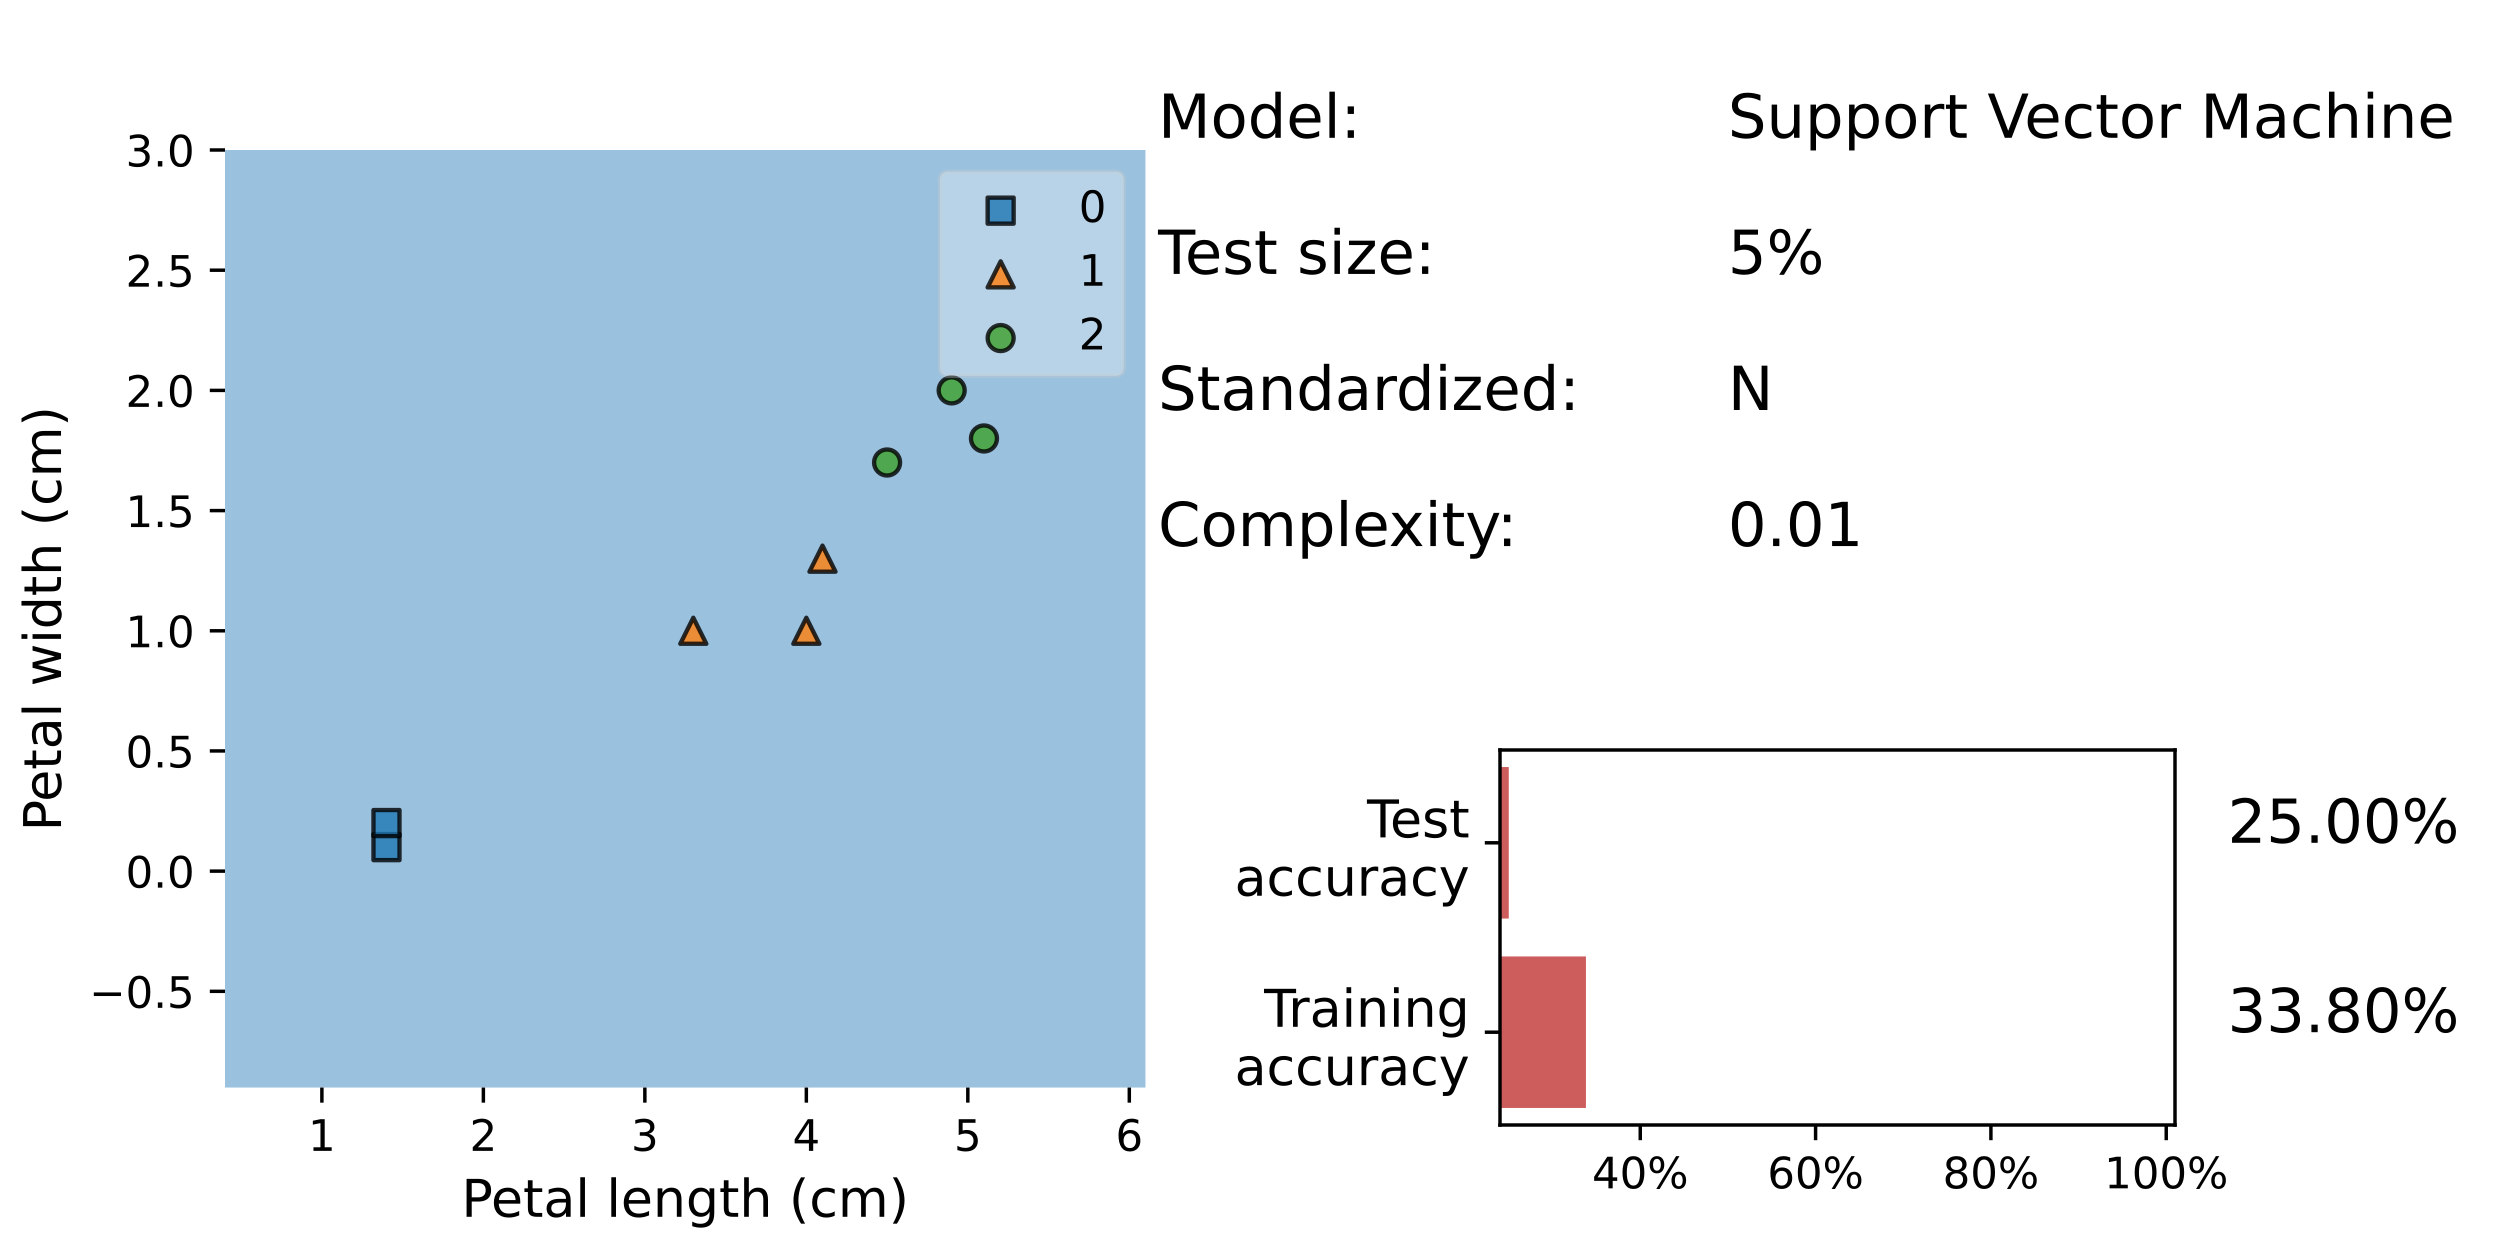 <?xml version="1.0" encoding="utf-8" standalone="no"?>
<!DOCTYPE svg PUBLIC "-//W3C//DTD SVG 1.1//EN"
  "http://www.w3.org/Graphics/SVG/1.1/DTD/svg11.dtd">
<!-- Created with matplotlib (https://matplotlib.org/) -->
<svg height="288pt" version="1.1" viewBox="0 0 576 288" width="576pt" xmlns="http://www.w3.org/2000/svg" xmlns:xlink="http://www.w3.org/1999/xlink">
 <defs>
  <style type="text/css">
*{stroke-linecap:butt;stroke-linejoin:round;}
  </style>
 </defs>
 <g id="figure_1">
  <g id="patch_1">
   <path d="M 0 288 
L 576 288 
L 576 0 
L 0 0 
z
" style="fill:#ffffff;"/>
  </g>
  <g id="axes_1">
   <g id="patch_2">
    <path d="M 51.84 250.56 
L 263.913 250.56 
L 263.913 34.56 
L 51.84 34.56 
z
" style="fill:#ffffff;"/>
   </g>
   <g id="PathCollection_1">
    <path clip-path="url(#p19756a9be1)" d="M 52.105 250.56 
L 52.371 250.56 
L 52.636 250.56 
L 52.902 250.56 
L 53.167 250.56 
L 53.433 250.56 
L 53.698 250.56 
L 53.963 250.56 
L 54.229 250.56 
L 54.494 250.56 
L 54.76 250.56 
L 55.025 250.56 
L 55.29 250.56 
L 55.556 250.56 
L 55.821 250.56 
L 56.087 250.56 
L 56.352 250.56 
L 56.618 250.56 
L 56.883 250.56 
L 57.148 250.56 
L 57.414 250.56 
L 57.679 250.56 
L 57.945 250.56 
L 58.21 250.56 
L 58.476 250.56 
L 58.741 250.56 
L 59.006 250.56 
L 59.272 250.56 
L 59.537 250.56 
L 59.803 250.56 
L 60.068 250.56 
L 60.334 250.56 
L 60.599 250.56 
L 60.864 250.56 
L 61.13 250.56 
L 61.395 250.56 
L 61.661 250.56 
L 61.926 250.56 
L 62.191 250.56 
L 62.457 250.56 
L 62.722 250.56 
L 62.988 250.56 
L 63.253 250.56 
L 63.519 250.56 
L 63.784 250.56 
L 64.049 250.56 
L 64.315 250.56 
L 64.58 250.56 
L 64.846 250.56 
L 65.111 250.56 
L 65.377 250.56 
L 65.642 250.56 
L 65.907 250.56 
L 66.173 250.56 
L 66.438 250.56 
L 66.704 250.56 
L 66.969 250.56 
L 67.235 250.56 
L 67.5 250.56 
L 67.765 250.56 
L 68.031 250.56 
L 68.296 250.56 
L 68.562 250.56 
L 68.827 250.56 
L 69.092 250.56 
L 69.358 250.56 
L 69.623 250.56 
L 69.889 250.56 
L 70.154 250.56 
L 70.42 250.56 
L 70.685 250.56 
L 70.95 250.56 
L 71.216 250.56 
L 71.481 250.56 
L 71.747 250.56 
L 72.012 250.56 
L 72.278 250.56 
L 72.543 250.56 
L 72.808 250.56 
L 73.074 250.56 
L 73.339 250.56 
L 73.605 250.56 
L 73.87 250.56 
L 74.136 250.56 
L 74.401 250.56 
L 74.666 250.56 
L 74.932 250.56 
L 75.197 250.56 
L 75.463 250.56 
L 75.728 250.56 
L 75.993 250.56 
L 76.259 250.56 
L 76.524 250.56 
L 76.79 250.56 
L 77.055 250.56 
L 77.321 250.56 
L 77.586 250.56 
L 77.851 250.56 
L 78.117 250.56 
L 78.382 250.56 
L 78.648 250.56 
L 78.913 250.56 
L 79.179 250.56 
L 79.444 250.56 
L 79.709 250.56 
L 79.975 250.56 
L 80.24 250.56 
L 80.506 250.56 
L 80.771 250.56 
L 81.036 250.56 
L 81.302 250.56 
L 81.567 250.56 
L 81.833 250.56 
L 82.098 250.56 
L 82.364 250.56 
L 82.629 250.56 
L 82.894 250.56 
L 83.16 250.56 
L 83.425 250.56 
L 83.691 250.56 
L 83.956 250.56 
L 84.222 250.56 
L 84.487 250.56 
L 84.752 250.56 
L 85.018 250.56 
L 85.283 250.56 
L 85.549 250.56 
L 85.814 250.56 
L 86.08 250.56 
L 86.345 250.56 
L 86.61 250.56 
L 86.876 250.56 
L 87.141 250.56 
L 87.407 250.56 
L 87.672 250.56 
L 87.937 250.56 
L 88.203 250.56 
L 88.468 250.56 
L 88.734 250.56 
L 88.999 250.56 
L 89.265 250.56 
L 89.53 250.56 
L 89.795 250.56 
L 90.061 250.56 
L 90.326 250.56 
L 90.592 250.56 
L 90.857 250.56 
L 91.123 250.56 
L 91.388 250.56 
L 91.653 250.56 
L 91.919 250.56 
L 92.184 250.56 
L 92.45 250.56 
L 92.715 250.56 
L 92.981 250.56 
L 93.246 250.56 
L 93.511 250.56 
L 93.777 250.56 
L 94.042 250.56 
L 94.308 250.56 
L 94.573 250.56 
L 94.838 250.56 
L 95.104 250.56 
L 95.369 250.56 
L 95.635 250.56 
L 95.9 250.56 
L 96.166 250.56 
L 96.431 250.56 
L 96.696 250.56 
L 96.962 250.56 
L 97.227 250.56 
L 97.493 250.56 
L 97.758 250.56 
L 98.024 250.56 
L 98.289 250.56 
L 98.554 250.56 
L 98.82 250.56 
L 99.085 250.56 
L 99.351 250.56 
L 99.616 250.56 
L 99.882 250.56 
L 100.147 250.56 
L 100.412 250.56 
L 100.678 250.56 
L 100.943 250.56 
L 101.209 250.56 
L 101.474 250.56 
L 101.739 250.56 
L 102.005 250.56 
L 102.27 250.56 
L 102.536 250.56 
L 102.801 250.56 
L 103.067 250.56 
L 103.332 250.56 
L 103.597 250.56 
L 103.863 250.56 
L 104.128 250.56 
L 104.394 250.56 
L 104.659 250.56 
L 104.925 250.56 
L 105.19 250.56 
L 105.455 250.56 
L 105.721 250.56 
L 105.986 250.56 
L 106.252 250.56 
L 106.517 250.56 
L 106.782 250.56 
L 107.048 250.56 
L 107.313 250.56 
L 107.579 250.56 
L 107.844 250.56 
L 108.11 250.56 
L 108.375 250.56 
L 108.64 250.56 
L 108.906 250.56 
L 109.171 250.56 
L 109.437 250.56 
L 109.702 250.56 
L 109.968 250.56 
L 110.233 250.56 
L 110.498 250.56 
L 110.764 250.56 
L 111.029 250.56 
L 111.295 250.56 
L 111.56 250.56 
L 111.826 250.56 
L 112.091 250.56 
L 112.356 250.56 
L 112.622 250.56 
L 112.887 250.56 
L 113.153 250.56 
L 113.418 250.56 
L 113.683 250.56 
L 113.949 250.56 
L 114.214 250.56 
L 114.48 250.56 
L 114.745 250.56 
L 115.011 250.56 
L 115.276 250.56 
L 115.541 250.56 
L 115.807 250.56 
L 116.072 250.56 
L 116.338 250.56 
L 116.603 250.56 
L 116.869 250.56 
L 117.134 250.56 
L 117.399 250.56 
L 117.665 250.56 
L 117.93 250.56 
L 118.196 250.56 
L 118.461 250.56 
L 118.727 250.56 
L 118.992 250.56 
L 119.257 250.56 
L 119.523 250.56 
L 119.788 250.56 
L 120.054 250.56 
L 120.319 250.56 
L 120.584 250.56 
L 120.85 250.56 
L 121.115 250.56 
L 121.381 250.56 
L 121.646 250.56 
L 121.912 250.56 
L 122.177 250.56 
L 122.442 250.56 
L 122.708 250.56 
L 122.973 250.56 
L 123.239 250.56 
L 123.504 250.56 
L 123.77 250.56 
L 124.035 250.56 
L 124.3 250.56 
L 124.566 250.56 
L 124.831 250.56 
L 125.097 250.56 
L 125.362 250.56 
L 125.628 250.56 
L 125.893 250.56 
L 126.158 250.56 
L 126.424 250.56 
L 126.689 250.56 
L 126.955 250.56 
L 127.22 250.56 
L 127.485 250.56 
L 127.751 250.56 
L 128.016 250.56 
L 128.282 250.56 
L 128.547 250.56 
L 128.813 250.56 
L 129.078 250.56 
L 129.343 250.56 
L 129.609 250.56 
L 129.874 250.56 
L 130.14 250.56 
L 130.405 250.56 
L 130.671 250.56 
L 130.936 250.56 
L 131.201 250.56 
L 131.467 250.56 
L 131.732 250.56 
L 131.998 250.56 
L 132.263 250.56 
L 132.528 250.56 
L 132.794 250.56 
L 133.059 250.56 
L 133.325 250.56 
L 133.59 250.56 
L 133.856 250.56 
L 134.121 250.56 
L 134.386 250.56 
L 134.652 250.56 
L 134.917 250.56 
L 135.183 250.56 
L 135.448 250.56 
L 135.714 250.56 
L 135.979 250.56 
L 136.244 250.56 
L 136.51 250.56 
L 136.775 250.56 
L 137.041 250.56 
L 137.306 250.56 
L 137.572 250.56 
L 137.837 250.56 
L 138.102 250.56 
L 138.368 250.56 
L 138.633 250.56 
L 138.899 250.56 
L 139.164 250.56 
L 139.429 250.56 
L 139.695 250.56 
L 139.96 250.56 
L 140.226 250.56 
L 140.491 250.56 
L 140.757 250.56 
L 141.022 250.56 
L 141.287 250.56 
L 141.553 250.56 
L 141.818 250.56 
L 142.084 250.56 
L 142.349 250.56 
L 142.615 250.56 
L 142.88 250.56 
L 143.145 250.56 
L 143.411 250.56 
L 143.676 250.56 
L 143.942 250.56 
L 144.207 250.56 
L 144.473 250.56 
L 144.738 250.56 
L 145.003 250.56 
L 145.269 250.56 
L 145.534 250.56 
L 145.8 250.56 
L 146.065 250.56 
L 146.33 250.56 
L 146.596 250.56 
L 146.861 250.56 
L 147.127 250.56 
L 147.392 250.56 
L 147.658 250.56 
L 147.923 250.56 
L 148.188 250.56 
L 148.454 250.56 
L 148.719 250.56 
L 148.985 250.56 
L 149.25 250.56 
L 149.516 250.56 
L 149.781 250.56 
L 150.046 250.56 
L 150.312 250.56 
L 150.577 250.56 
L 150.843 250.56 
L 151.108 250.56 
L 151.374 250.56 
L 151.639 250.56 
L 151.904 250.56 
L 152.17 250.56 
L 152.435 250.56 
L 152.701 250.56 
L 152.966 250.56 
L 153.231 250.56 
L 153.497 250.56 
L 153.762 250.56 
L 154.028 250.56 
L 154.293 250.56 
L 154.559 250.56 
L 154.824 250.56 
L 155.089 250.56 
L 155.355 250.56 
L 155.62 250.56 
L 155.886 250.56 
L 156.151 250.56 
L 156.417 250.56 
L 156.682 250.56 
L 156.947 250.56 
L 157.213 250.56 
L 157.478 250.56 
L 157.744 250.56 
L 158.009 250.56 
L 158.274 250.56 
L 158.54 250.56 
L 158.805 250.56 
L 159.071 250.56 
L 159.336 250.56 
L 159.602 250.56 
L 159.867 250.56 
L 160.132 250.56 
L 160.398 250.56 
L 160.663 250.56 
L 160.929 250.56 
L 161.194 250.56 
L 161.46 250.56 
L 161.725 250.56 
L 161.99 250.56 
L 162.256 250.56 
L 162.521 250.56 
L 162.787 250.56 
L 163.052 250.56 
L 163.318 250.56 
L 163.583 250.56 
L 163.848 250.56 
L 164.114 250.56 
L 164.379 250.56 
L 164.645 250.56 
L 164.91 250.56 
L 165.175 250.56 
L 165.441 250.56 
L 165.706 250.56 
L 165.972 250.56 
L 166.237 250.56 
L 166.503 250.56 
L 166.768 250.56 
L 167.033 250.56 
L 167.299 250.56 
L 167.564 250.56 
L 167.83 250.56 
L 168.095 250.56 
L 168.361 250.56 
L 168.626 250.56 
L 168.891 250.56 
L 169.157 250.56 
L 169.422 250.56 
L 169.688 250.56 
L 169.953 250.56 
L 170.219 250.56 
L 170.484 250.56 
L 170.749 250.56 
L 171.015 250.56 
L 171.28 250.56 
L 171.546 250.56 
L 171.811 250.56 
L 172.076 250.56 
L 172.342 250.56 
L 172.607 250.56 
L 172.873 250.56 
L 173.138 250.56 
L 173.404 250.56 
L 173.669 250.56 
L 173.934 250.56 
L 174.2 250.56 
L 174.465 250.56 
L 174.731 250.56 
L 174.996 250.56 
L 175.262 250.56 
L 175.527 250.56 
L 175.792 250.56 
L 176.058 250.56 
L 176.323 250.56 
L 176.589 250.56 
L 176.854 250.56 
L 177.12 250.56 
L 177.385 250.56 
L 177.65 250.56 
L 177.916 250.56 
L 178.181 250.56 
L 178.447 250.56 
L 178.712 250.56 
L 178.977 250.56 
L 179.243 250.56 
L 179.508 250.56 
L 179.774 250.56 
L 180.039 250.56 
L 180.305 250.56 
L 180.57 250.56 
L 180.835 250.56 
L 181.101 250.56 
L 181.366 250.56 
L 181.632 250.56 
L 181.897 250.56 
L 182.163 250.56 
L 182.428 250.56 
L 182.693 250.56 
L 182.959 250.56 
L 183.224 250.56 
L 183.49 250.56 
L 183.755 250.56 
L 184.02 250.56 
L 184.286 250.56 
L 184.551 250.56 
L 184.817 250.56 
L 185.082 250.56 
L 185.348 250.56 
L 185.613 250.56 
L 185.878 250.56 
L 186.144 250.56 
L 186.409 250.56 
L 186.675 250.56 
L 186.94 250.56 
L 187.206 250.56 
L 187.471 250.56 
L 187.736 250.56 
L 188.002 250.56 
L 188.267 250.56 
L 188.533 250.56 
L 188.798 250.56 
L 189.064 250.56 
L 189.329 250.56 
L 189.594 250.56 
L 189.86 250.56 
L 190.125 250.56 
L 190.391 250.56 
L 190.656 250.56 
L 190.921 250.56 
L 191.187 250.56 
L 191.452 250.56 
L 191.718 250.56 
L 191.983 250.56 
L 192.249 250.56 
L 192.514 250.56 
L 192.779 250.56 
L 193.045 250.56 
L 193.31 250.56 
L 193.576 250.56 
L 193.841 250.56 
L 194.107 250.56 
L 194.372 250.56 
L 194.637 250.56 
L 194.903 250.56 
L 195.168 250.56 
L 195.434 250.56 
L 195.699 250.56 
L 195.965 250.56 
L 196.23 250.56 
L 196.495 250.56 
L 196.761 250.56 
L 197.026 250.56 
L 197.292 250.56 
L 197.557 250.56 
L 197.822 250.56 
L 198.088 250.56 
L 198.353 250.56 
L 198.619 250.56 
L 198.884 250.56 
L 199.15 250.56 
L 199.415 250.56 
L 199.68 250.56 
L 199.946 250.56 
L 200.211 250.56 
L 200.477 250.56 
L 200.742 250.56 
L 201.008 250.56 
L 201.273 250.56 
L 201.538 250.56 
L 201.804 250.56 
L 202.069 250.56 
L 202.335 250.56 
L 202.6 250.56 
L 202.866 250.56 
L 203.131 250.56 
L 203.396 250.56 
L 203.662 250.56 
L 203.927 250.56 
L 204.193 250.56 
L 204.458 250.56 
L 204.723 250.56 
L 204.989 250.56 
L 205.254 250.56 
L 205.52 250.56 
L 205.785 250.56 
L 206.051 250.56 
L 206.316 250.56 
L 206.581 250.56 
L 206.847 250.56 
L 207.112 250.56 
L 207.378 250.56 
L 207.643 250.56 
L 207.909 250.56 
L 208.174 250.56 
L 208.439 250.56 
L 208.705 250.56 
L 208.97 250.56 
L 209.236 250.56 
L 209.501 250.56 
L 209.766 250.56 
L 210.032 250.56 
L 210.297 250.56 
L 210.563 250.56 
L 210.828 250.56 
L 211.094 250.56 
L 211.359 250.56 
L 211.624 250.56 
L 211.89 250.56 
L 212.155 250.56 
L 212.421 250.56 
L 212.686 250.56 
L 212.952 250.56 
L 213.217 250.56 
L 213.482 250.56 
L 213.748 250.56 
L 214.013 250.56 
L 214.279 250.56 
L 214.544 250.56 
L 214.81 250.56 
L 215.075 250.56 
L 215.34 250.56 
L 215.606 250.56 
L 215.871 250.56 
L 216.137 250.56 
L 216.402 250.56 
L 216.667 250.56 
L 216.933 250.56 
L 217.198 250.56 
L 217.464 250.56 
L 217.729 250.56 
L 217.995 250.56 
L 218.26 250.56 
L 218.525 250.56 
L 218.791 250.56 
L 219.056 250.56 
L 219.322 250.56 
L 219.587 250.56 
L 219.853 250.56 
L 220.118 250.56 
L 220.383 250.56 
L 220.649 250.56 
L 220.914 250.56 
L 221.18 250.56 
L 221.445 250.56 
L 221.711 250.56 
L 221.976 250.56 
L 222.241 250.56 
L 222.507 250.56 
L 222.772 250.56 
L 223.038 250.56 
L 223.303 250.56 
L 223.568 250.56 
L 223.834 250.56 
L 224.099 250.56 
L 224.365 250.56 
L 224.63 250.56 
L 224.896 250.56 
L 225.161 250.56 
L 225.426 250.56 
L 225.692 250.56 
L 225.957 250.56 
L 226.223 250.56 
L 226.488 250.56 
L 226.754 250.56 
L 227.019 250.56 
L 227.284 250.56 
L 227.55 250.56 
L 227.815 250.56 
L 228.081 250.56 
L 228.346 250.56 
L 228.612 250.56 
L 228.877 250.56 
L 229.142 250.56 
L 229.408 250.56 
L 229.673 250.56 
L 229.939 250.56 
L 230.204 250.56 
L 230.469 250.56 
L 230.735 250.56 
L 231 250.56 
L 231.266 250.56 
L 231.531 250.56 
L 231.797 250.56 
L 232.062 250.56 
L 232.327 250.56 
L 232.593 250.56 
L 232.858 250.56 
L 233.124 250.56 
L 233.389 250.56 
L 233.655 250.56 
L 233.92 250.56 
L 234.185 250.56 
L 234.451 250.56 
L 234.716 250.56 
L 234.982 250.56 
L 235.247 250.56 
L 235.512 250.56 
L 235.778 250.56 
L 236.043 250.56 
L 236.309 250.56 
L 236.574 250.56 
L 236.84 250.56 
L 237.105 250.56 
L 237.37 250.56 
L 237.636 250.56 
L 237.901 250.56 
L 238.167 250.56 
L 238.432 250.56 
L 238.698 250.56 
L 238.963 250.56 
L 239.228 250.56 
L 239.494 250.56 
L 239.759 250.56 
L 240.025 250.56 
L 240.29 250.56 
L 240.556 250.56 
L 240.821 250.56 
L 241.086 250.56 
L 241.352 250.56 
L 241.617 250.56 
L 241.883 250.56 
L 242.148 250.56 
L 242.413 250.56 
L 242.679 250.56 
L 242.944 250.56 
L 243.21 250.56 
L 243.475 250.56 
L 243.741 250.56 
L 244.006 250.56 
L 244.271 250.56 
L 244.537 250.56 
L 244.802 250.56 
L 245.068 250.56 
L 245.333 250.56 
L 245.599 250.56 
L 245.864 250.56 
L 246.129 250.56 
L 246.395 250.56 
L 246.66 250.56 
L 246.926 250.56 
L 247.191 250.56 
L 247.457 250.56 
L 247.722 250.56 
L 247.987 250.56 
L 248.253 250.56 
L 248.518 250.56 
L 248.784 250.56 
L 249.049 250.56 
L 249.314 250.56 
L 249.58 250.56 
L 249.845 250.56 
L 250.111 250.56 
L 250.376 250.56 
L 250.642 250.56 
L 250.907 250.56 
L 251.172 250.56 
L 251.438 250.56 
L 251.703 250.56 
L 251.969 250.56 
L 252.234 250.56 
L 252.5 250.56 
L 252.765 250.56 
L 253.03 250.56 
L 253.296 250.56 
L 253.561 250.56 
L 253.827 250.56 
L 254.092 250.56 
L 254.358 250.56 
L 254.623 250.56 
L 254.888 250.56 
L 255.154 250.56 
L 255.419 250.56 
L 255.685 250.56 
L 255.95 250.56 
L 256.215 250.56 
L 256.481 250.56 
L 256.746 250.56 
L 257.012 250.56 
L 257.277 250.56 
L 257.543 250.56 
L 257.808 250.56 
L 258.073 250.56 
L 258.339 250.56 
L 258.604 250.56 
L 258.87 250.56 
L 259.135 250.56 
L 259.401 250.56 
L 259.666 250.56 
L 259.931 250.56 
L 260.197 250.56 
L 260.462 250.56 
L 260.728 250.56 
L 260.993 250.56 
L 261.259 250.56 
L 261.524 250.56 
L 261.789 250.56 
L 262.055 250.56 
L 262.32 250.56 
L 262.586 250.56 
L 262.851 250.56 
L 263.116 250.56 
L 263.382 250.56 
L 263.647 250.56 
L 263.913 250.56 
L 263.913 250.019 
L 263.913 249.477 
L 263.913 248.936 
L 263.913 248.395 
L 263.913 247.853 
L 263.913 247.312 
L 263.913 246.771 
L 263.913 246.229 
L 263.913 245.688 
L 263.913 245.146 
L 263.913 244.605 
L 263.913 244.064 
L 263.913 243.522 
L 263.913 242.981 
L 263.913 242.44 
L 263.913 241.898 
L 263.913 241.357 
L 263.913 240.816 
L 263.913 240.274 
L 263.913 239.733 
L 263.913 239.192 
L 263.913 238.65 
L 263.913 238.109 
L 263.913 237.568 
L 263.913 237.026 
L 263.913 236.485 
L 263.913 235.943 
L 263.913 235.402 
L 263.913 234.861 
L 263.913 234.319 
L 263.913 233.778 
L 263.913 233.237 
L 263.913 232.695 
L 263.913 232.154 
L 263.913 231.613 
L 263.913 231.071 
L 263.913 230.53 
L 263.913 229.989 
L 263.913 229.447 
L 263.913 228.906 
L 263.913 228.365 
L 263.913 227.823 
L 263.913 227.282 
L 263.913 226.74 
L 263.913 226.199 
L 263.913 225.658 
L 263.913 225.116 
L 263.913 224.575 
L 263.913 224.034 
L 263.913 223.492 
L 263.913 222.951 
L 263.913 222.41 
L 263.913 221.868 
L 263.913 221.327 
L 263.913 220.786 
L 263.913 220.244 
L 263.913 219.703 
L 263.913 219.162 
L 263.913 218.62 
L 263.913 218.079 
L 263.913 217.537 
L 263.913 216.996 
L 263.913 216.455 
L 263.913 215.913 
L 263.913 215.372 
L 263.913 214.831 
L 263.913 214.289 
L 263.913 213.748 
L 263.913 213.207 
L 263.913 212.665 
L 263.913 212.124 
L 263.913 211.583 
L 263.913 211.041 
L 263.913 210.5 
L 263.913 209.958 
L 263.913 209.417 
L 263.913 208.876 
L 263.913 208.334 
L 263.913 207.793 
L 263.913 207.252 
L 263.913 206.71 
L 263.913 206.169 
L 263.913 205.628 
L 263.913 205.086 
L 263.913 204.545 
L 263.913 204.004 
L 263.913 203.462 
L 263.913 202.921 
L 263.913 202.38 
L 263.913 201.838 
L 263.913 201.297 
L 263.913 200.755 
L 263.913 200.214 
L 263.913 199.673 
L 263.913 199.131 
L 263.913 198.59 
L 263.913 198.049 
L 263.913 197.507 
L 263.913 196.966 
L 263.913 196.425 
L 263.913 195.883 
L 263.913 195.342 
L 263.913 194.801 
L 263.913 194.259 
L 263.913 193.718 
L 263.913 193.177 
L 263.913 192.635 
L 263.913 192.094 
L 263.913 191.552 
L 263.913 191.011 
L 263.913 190.47 
L 263.913 189.928 
L 263.913 189.387 
L 263.913 188.846 
L 263.913 188.304 
L 263.913 187.763 
L 263.913 187.222 
L 263.913 186.68 
L 263.913 186.139 
L 263.913 185.598 
L 263.913 185.056 
L 263.913 184.515 
L 263.913 183.974 
L 263.913 183.432 
L 263.913 182.891 
L 263.913 182.349 
L 263.913 181.808 
L 263.913 181.267 
L 263.913 180.725 
L 263.913 180.184 
L 263.913 179.643 
L 263.913 179.101 
L 263.913 178.56 
L 263.913 178.019 
L 263.913 177.477 
L 263.913 176.936 
L 263.913 176.395 
L 263.913 175.853 
L 263.913 175.312 
L 263.913 174.771 
L 263.913 174.229 
L 263.913 173.688 
L 263.913 173.146 
L 263.913 172.605 
L 263.913 172.064 
L 263.913 171.522 
L 263.913 170.981 
L 263.913 170.44 
L 263.913 169.898 
L 263.913 169.357 
L 263.913 168.816 
L 263.913 168.274 
L 263.913 167.733 
L 263.913 167.192 
L 263.913 166.65 
L 263.913 166.109 
L 263.913 165.568 
L 263.913 165.026 
L 263.913 164.485 
L 263.913 163.943 
L 263.913 163.402 
L 263.913 162.861 
L 263.913 162.319 
L 263.913 161.778 
L 263.913 161.237 
L 263.913 160.695 
L 263.913 160.154 
L 263.913 159.613 
L 263.913 159.071 
L 263.913 158.53 
L 263.913 157.989 
L 263.913 157.447 
L 263.913 156.906 
L 263.913 156.365 
L 263.913 155.823 
L 263.913 155.282 
L 263.913 154.74 
L 263.913 154.199 
L 263.913 153.658 
L 263.913 153.116 
L 263.913 152.575 
L 263.913 152.034 
L 263.913 151.492 
L 263.913 150.951 
L 263.913 150.41 
L 263.913 149.868 
L 263.913 149.327 
L 263.913 148.786 
L 263.913 148.244 
L 263.913 147.703 
L 263.913 147.162 
L 263.913 146.62 
L 263.913 146.079 
L 263.913 145.537 
L 263.913 144.996 
L 263.913 144.455 
L 263.913 143.913 
L 263.913 143.372 
L 263.913 142.831 
L 263.913 142.289 
L 263.913 141.748 
L 263.913 141.207 
L 263.913 140.665 
L 263.913 140.124 
L 263.913 139.583 
L 263.913 139.041 
L 263.913 138.5 
L 263.913 137.958 
L 263.913 137.417 
L 263.913 136.876 
L 263.913 136.334 
L 263.913 135.793 
L 263.913 135.252 
L 263.913 134.71 
L 263.913 134.169 
L 263.913 133.628 
L 263.913 133.086 
L 263.913 132.545 
L 263.913 132.004 
L 263.913 131.462 
L 263.913 130.921 
L 263.913 130.38 
L 263.913 129.838 
L 263.913 129.297 
L 263.913 128.755 
L 263.913 128.214 
L 263.913 127.673 
L 263.913 127.131 
L 263.913 126.59 
L 263.913 126.049 
L 263.913 125.507 
L 263.913 124.966 
L 263.913 124.425 
L 263.913 123.883 
L 263.913 123.342 
L 263.913 122.801 
L 263.913 122.259 
L 263.913 121.718 
L 263.913 121.177 
L 263.913 120.635 
L 263.913 120.094 
L 263.913 119.552 
L 263.913 119.011 
L 263.913 118.47 
L 263.913 117.928 
L 263.913 117.387 
L 263.913 116.846 
L 263.913 116.304 
L 263.913 115.763 
L 263.913 115.222 
L 263.913 114.68 
L 263.913 114.139 
L 263.913 113.598 
L 263.913 113.056 
L 263.913 112.515 
L 263.913 111.974 
L 263.913 111.432 
L 263.913 110.891 
L 263.913 110.349 
L 263.913 109.808 
L 263.913 109.267 
L 263.913 108.725 
L 263.913 108.184 
L 263.913 107.643 
L 263.913 107.101 
L 263.913 106.56 
L 263.913 106.019 
L 263.913 105.477 
L 263.913 104.936 
L 263.913 104.395 
L 263.913 103.853 
L 263.913 103.312 
L 263.913 102.771 
L 263.913 102.229 
L 263.913 101.688 
L 263.913 101.146 
L 263.913 100.605 
L 263.913 100.064 
L 263.913 99.522 
L 263.913 98.981 
L 263.913 98.44 
L 263.913 97.898 
L 263.913 97.357 
L 263.913 96.816 
L 263.913 96.274 
L 263.913 95.733 
L 263.913 95.192 
L 263.913 94.65 
L 263.913 94.109 
L 263.913 93.568 
L 263.913 93.026 
L 263.913 92.485 
L 263.913 91.943 
L 263.913 91.402 
L 263.913 90.861 
L 263.913 90.319 
L 263.913 89.778 
L 263.913 89.237 
L 263.913 88.695 
L 263.913 88.154 
L 263.913 87.613 
L 263.913 87.071 
L 263.913 86.53 
L 263.913 85.989 
L 263.913 85.447 
L 263.913 84.906 
L 263.913 84.365 
L 263.913 83.823 
L 263.913 83.282 
L 263.913 82.74 
L 263.913 82.199 
L 263.913 81.658 
L 263.913 81.116 
L 263.913 80.575 
L 263.913 80.034 
L 263.913 79.492 
L 263.913 78.951 
L 263.913 78.41 
L 263.913 77.868 
L 263.913 77.327 
L 263.913 76.786 
L 263.913 76.244 
L 263.913 75.703 
L 263.913 75.162 
L 263.913 74.62 
L 263.913 74.079 
L 263.913 73.537 
L 263.913 72.996 
L 263.913 72.455 
L 263.913 71.913 
L 263.913 71.372 
L 263.913 70.831 
L 263.913 70.289 
L 263.913 69.748 
L 263.913 69.207 
L 263.913 68.665 
L 263.913 68.124 
L 263.913 67.583 
L 263.913 67.041 
L 263.913 66.5 
L 263.913 65.958 
L 263.913 65.417 
L 263.913 64.876 
L 263.913 64.334 
L 263.913 63.793 
L 263.913 63.252 
L 263.913 62.71 
L 263.913 62.169 
L 263.913 61.628 
L 263.913 61.086 
L 263.913 60.545 
L 263.913 60.004 
L 263.913 59.462 
L 263.913 58.921 
L 263.913 58.38 
L 263.913 57.838 
L 263.913 57.297 
L 263.913 56.755 
L 263.913 56.214 
L 263.913 55.673 
L 263.913 55.131 
L 263.913 54.59 
L 263.913 54.049 
L 263.913 53.507 
L 263.913 52.966 
L 263.913 52.425 
L 263.913 51.883 
L 263.913 51.342 
L 263.913 50.801 
L 263.913 50.259 
L 263.913 49.718 
L 263.913 49.177 
L 263.913 48.635 
L 263.913 48.094 
L 263.913 47.552 
L 263.913 47.011 
L 263.913 46.47 
L 263.913 45.928 
L 263.913 45.387 
L 263.913 44.846 
L 263.913 44.304 
L 263.913 43.763 
L 263.913 43.222 
L 263.913 42.68 
L 263.913 42.139 
L 263.913 41.598 
L 263.913 41.056 
L 263.913 40.515 
L 263.913 39.974 
L 263.913 39.432 
L 263.913 38.891 
L 263.913 38.349 
L 263.913 37.808 
L 263.913 37.267 
L 263.913 36.725 
L 263.913 36.184 
L 263.913 35.643 
L 263.913 35.101 
L 263.913 34.56 
L 263.647 34.56 
L 263.382 34.56 
L 263.116 34.56 
L 262.851 34.56 
L 262.586 34.56 
L 262.32 34.56 
L 262.055 34.56 
L 261.789 34.56 
L 261.524 34.56 
L 261.259 34.56 
L 260.993 34.56 
L 260.728 34.56 
L 260.462 34.56 
L 260.197 34.56 
L 259.931 34.56 
L 259.666 34.56 
L 259.401 34.56 
L 259.135 34.56 
L 258.87 34.56 
L 258.604 34.56 
L 258.339 34.56 
L 258.073 34.56 
L 257.808 34.56 
L 257.543 34.56 
L 257.277 34.56 
L 257.012 34.56 
L 256.746 34.56 
L 256.481 34.56 
L 256.215 34.56 
L 255.95 34.56 
L 255.685 34.56 
L 255.419 34.56 
L 255.154 34.56 
L 254.888 34.56 
L 254.623 34.56 
L 254.358 34.56 
L 254.092 34.56 
L 253.827 34.56 
L 253.561 34.56 
L 253.296 34.56 
L 253.03 34.56 
L 252.765 34.56 
L 252.5 34.56 
L 252.234 34.56 
L 251.969 34.56 
L 251.703 34.56 
L 251.438 34.56 
L 251.172 34.56 
L 250.907 34.56 
L 250.642 34.56 
L 250.376 34.56 
L 250.111 34.56 
L 249.845 34.56 
L 249.58 34.56 
L 249.314 34.56 
L 249.049 34.56 
L 248.784 34.56 
L 248.518 34.56 
L 248.253 34.56 
L 247.987 34.56 
L 247.722 34.56 
L 247.457 34.56 
L 247.191 34.56 
L 246.926 34.56 
L 246.66 34.56 
L 246.395 34.56 
L 246.129 34.56 
L 245.864 34.56 
L 245.599 34.56 
L 245.333 34.56 
L 245.068 34.56 
L 244.802 34.56 
L 244.537 34.56 
L 244.271 34.56 
L 244.006 34.56 
L 243.741 34.56 
L 243.475 34.56 
L 243.21 34.56 
L 242.944 34.56 
L 242.679 34.56 
L 242.413 34.56 
L 242.148 34.56 
L 241.883 34.56 
L 241.617 34.56 
L 241.352 34.56 
L 241.086 34.56 
L 240.821 34.56 
L 240.556 34.56 
L 240.29 34.56 
L 240.025 34.56 
L 239.759 34.56 
L 239.494 34.56 
L 239.228 34.56 
L 238.963 34.56 
L 238.698 34.56 
L 238.432 34.56 
L 238.167 34.56 
L 237.901 34.56 
L 237.636 34.56 
L 237.37 34.56 
L 237.105 34.56 
L 236.84 34.56 
L 236.574 34.56 
L 236.309 34.56 
L 236.043 34.56 
L 235.778 34.56 
L 235.512 34.56 
L 235.247 34.56 
L 234.982 34.56 
L 234.716 34.56 
L 234.451 34.56 
L 234.185 34.56 
L 233.92 34.56 
L 233.655 34.56 
L 233.389 34.56 
L 233.124 34.56 
L 232.858 34.56 
L 232.593 34.56 
L 232.327 34.56 
L 232.062 34.56 
L 231.797 34.56 
L 231.531 34.56 
L 231.266 34.56 
L 231 34.56 
L 230.735 34.56 
L 230.469 34.56 
L 230.204 34.56 
L 229.939 34.56 
L 229.673 34.56 
L 229.408 34.56 
L 229.142 34.56 
L 228.877 34.56 
L 228.612 34.56 
L 228.346 34.56 
L 228.081 34.56 
L 227.815 34.56 
L 227.55 34.56 
L 227.284 34.56 
L 227.019 34.56 
L 226.754 34.56 
L 226.488 34.56 
L 226.223 34.56 
L 225.957 34.56 
L 225.692 34.56 
L 225.426 34.56 
L 225.161 34.56 
L 224.896 34.56 
L 224.63 34.56 
L 224.365 34.56 
L 224.099 34.56 
L 223.834 34.56 
L 223.568 34.56 
L 223.303 34.56 
L 223.038 34.56 
L 222.772 34.56 
L 222.507 34.56 
L 222.241 34.56 
L 221.976 34.56 
L 221.711 34.56 
L 221.445 34.56 
L 221.18 34.56 
L 220.914 34.56 
L 220.649 34.56 
L 220.383 34.56 
L 220.118 34.56 
L 219.853 34.56 
L 219.587 34.56 
L 219.322 34.56 
L 219.056 34.56 
L 218.791 34.56 
L 218.525 34.56 
L 218.26 34.56 
L 217.995 34.56 
L 217.729 34.56 
L 217.464 34.56 
L 217.198 34.56 
L 216.933 34.56 
L 216.667 34.56 
L 216.402 34.56 
L 216.137 34.56 
L 215.871 34.56 
L 215.606 34.56 
L 215.34 34.56 
L 215.075 34.56 
L 214.81 34.56 
L 214.544 34.56 
L 214.279 34.56 
L 214.013 34.56 
L 213.748 34.56 
L 213.482 34.56 
L 213.217 34.56 
L 212.952 34.56 
L 212.686 34.56 
L 212.421 34.56 
L 212.155 34.56 
L 211.89 34.56 
L 211.624 34.56 
L 211.359 34.56 
L 211.094 34.56 
L 210.828 34.56 
L 210.563 34.56 
L 210.297 34.56 
L 210.032 34.56 
L 209.766 34.56 
L 209.501 34.56 
L 209.236 34.56 
L 208.97 34.56 
L 208.705 34.56 
L 208.439 34.56 
L 208.174 34.56 
L 207.909 34.56 
L 207.643 34.56 
L 207.378 34.56 
L 207.112 34.56 
L 206.847 34.56 
L 206.581 34.56 
L 206.316 34.56 
L 206.051 34.56 
L 205.785 34.56 
L 205.52 34.56 
L 205.254 34.56 
L 204.989 34.56 
L 204.723 34.56 
L 204.458 34.56 
L 204.193 34.56 
L 203.927 34.56 
L 203.662 34.56 
L 203.396 34.56 
L 203.131 34.56 
L 202.866 34.56 
L 202.6 34.56 
L 202.335 34.56 
L 202.069 34.56 
L 201.804 34.56 
L 201.538 34.56 
L 201.273 34.56 
L 201.008 34.56 
L 200.742 34.56 
L 200.477 34.56 
L 200.211 34.56 
L 199.946 34.56 
L 199.68 34.56 
L 199.415 34.56 
L 199.15 34.56 
L 198.884 34.56 
L 198.619 34.56 
L 198.353 34.56 
L 198.088 34.56 
L 197.822 34.56 
L 197.557 34.56 
L 197.292 34.56 
L 197.026 34.56 
L 196.761 34.56 
L 196.495 34.56 
L 196.23 34.56 
L 195.965 34.56 
L 195.699 34.56 
L 195.434 34.56 
L 195.168 34.56 
L 194.903 34.56 
L 194.637 34.56 
L 194.372 34.56 
L 194.107 34.56 
L 193.841 34.56 
L 193.576 34.56 
L 193.31 34.56 
L 193.045 34.56 
L 192.779 34.56 
L 192.514 34.56 
L 192.249 34.56 
L 191.983 34.56 
L 191.718 34.56 
L 191.452 34.56 
L 191.187 34.56 
L 190.921 34.56 
L 190.656 34.56 
L 190.391 34.56 
L 190.125 34.56 
L 189.86 34.56 
L 189.594 34.56 
L 189.329 34.56 
L 189.064 34.56 
L 188.798 34.56 
L 188.533 34.56 
L 188.267 34.56 
L 188.002 34.56 
L 187.736 34.56 
L 187.471 34.56 
L 187.206 34.56 
L 186.94 34.56 
L 186.675 34.56 
L 186.409 34.56 
L 186.144 34.56 
L 185.878 34.56 
L 185.613 34.56 
L 185.348 34.56 
L 185.082 34.56 
L 184.817 34.56 
L 184.551 34.56 
L 184.286 34.56 
L 184.02 34.56 
L 183.755 34.56 
L 183.49 34.56 
L 183.224 34.56 
L 182.959 34.56 
L 182.693 34.56 
L 182.428 34.56 
L 182.163 34.56 
L 181.897 34.56 
L 181.632 34.56 
L 181.366 34.56 
L 181.101 34.56 
L 180.835 34.56 
L 180.57 34.56 
L 180.305 34.56 
L 180.039 34.56 
L 179.774 34.56 
L 179.508 34.56 
L 179.243 34.56 
L 178.977 34.56 
L 178.712 34.56 
L 178.447 34.56 
L 178.181 34.56 
L 177.916 34.56 
L 177.65 34.56 
L 177.385 34.56 
L 177.12 34.56 
L 176.854 34.56 
L 176.589 34.56 
L 176.323 34.56 
L 176.058 34.56 
L 175.792 34.56 
L 175.527 34.56 
L 175.262 34.56 
L 174.996 34.56 
L 174.731 34.56 
L 174.465 34.56 
L 174.2 34.56 
L 173.934 34.56 
L 173.669 34.56 
L 173.404 34.56 
L 173.138 34.56 
L 172.873 34.56 
L 172.607 34.56 
L 172.342 34.56 
L 172.076 34.56 
L 171.811 34.56 
L 171.546 34.56 
L 171.28 34.56 
L 171.015 34.56 
L 170.749 34.56 
L 170.484 34.56 
L 170.219 34.56 
L 169.953 34.56 
L 169.688 34.56 
L 169.422 34.56 
L 169.157 34.56 
L 168.891 34.56 
L 168.626 34.56 
L 168.361 34.56 
L 168.095 34.56 
L 167.83 34.56 
L 167.564 34.56 
L 167.299 34.56 
L 167.033 34.56 
L 166.768 34.56 
L 166.503 34.56 
L 166.237 34.56 
L 165.972 34.56 
L 165.706 34.56 
L 165.441 34.56 
L 165.175 34.56 
L 164.91 34.56 
L 164.645 34.56 
L 164.379 34.56 
L 164.114 34.56 
L 163.848 34.56 
L 163.583 34.56 
L 163.318 34.56 
L 163.052 34.56 
L 162.787 34.56 
L 162.521 34.56 
L 162.256 34.56 
L 161.99 34.56 
L 161.725 34.56 
L 161.46 34.56 
L 161.194 34.56 
L 160.929 34.56 
L 160.663 34.56 
L 160.398 34.56 
L 160.132 34.56 
L 159.867 34.56 
L 159.602 34.56 
L 159.336 34.56 
L 159.071 34.56 
L 158.805 34.56 
L 158.54 34.56 
L 158.274 34.56 
L 158.009 34.56 
L 157.744 34.56 
L 157.478 34.56 
L 157.213 34.56 
L 156.947 34.56 
L 156.682 34.56 
L 156.417 34.56 
L 156.151 34.56 
L 155.886 34.56 
L 155.62 34.56 
L 155.355 34.56 
L 155.089 34.56 
L 154.824 34.56 
L 154.559 34.56 
L 154.293 34.56 
L 154.028 34.56 
L 153.762 34.56 
L 153.497 34.56 
L 153.231 34.56 
L 152.966 34.56 
L 152.701 34.56 
L 152.435 34.56 
L 152.17 34.56 
L 151.904 34.56 
L 151.639 34.56 
L 151.374 34.56 
L 151.108 34.56 
L 150.843 34.56 
L 150.577 34.56 
L 150.312 34.56 
L 150.046 34.56 
L 149.781 34.56 
L 149.516 34.56 
L 149.25 34.56 
L 148.985 34.56 
L 148.719 34.56 
L 148.454 34.56 
L 148.188 34.56 
L 147.923 34.56 
L 147.658 34.56 
L 147.392 34.56 
L 147.127 34.56 
L 146.861 34.56 
L 146.596 34.56 
L 146.33 34.56 
L 146.065 34.56 
L 145.8 34.56 
L 145.534 34.56 
L 145.269 34.56 
L 145.003 34.56 
L 144.738 34.56 
L 144.473 34.56 
L 144.207 34.56 
L 143.942 34.56 
L 143.676 34.56 
L 143.411 34.56 
L 143.145 34.56 
L 142.88 34.56 
L 142.615 34.56 
L 142.349 34.56 
L 142.084 34.56 
L 141.818 34.56 
L 141.553 34.56 
L 141.287 34.56 
L 141.022 34.56 
L 140.757 34.56 
L 140.491 34.56 
L 140.226 34.56 
L 139.96 34.56 
L 139.695 34.56 
L 139.429 34.56 
L 139.164 34.56 
L 138.899 34.56 
L 138.633 34.56 
L 138.368 34.56 
L 138.102 34.56 
L 137.837 34.56 
L 137.572 34.56 
L 137.306 34.56 
L 137.041 34.56 
L 136.775 34.56 
L 136.51 34.56 
L 136.244 34.56 
L 135.979 34.56 
L 135.714 34.56 
L 135.448 34.56 
L 135.183 34.56 
L 134.917 34.56 
L 134.652 34.56 
L 134.386 34.56 
L 134.121 34.56 
L 133.856 34.56 
L 133.59 34.56 
L 133.325 34.56 
L 133.059 34.56 
L 132.794 34.56 
L 132.528 34.56 
L 132.263 34.56 
L 131.998 34.56 
L 131.732 34.56 
L 131.467 34.56 
L 131.201 34.56 
L 130.936 34.56 
L 130.671 34.56 
L 130.405 34.56 
L 130.14 34.56 
L 129.874 34.56 
L 129.609 34.56 
L 129.343 34.56 
L 129.078 34.56 
L 128.813 34.56 
L 128.547 34.56 
L 128.282 34.56 
L 128.016 34.56 
L 127.751 34.56 
L 127.485 34.56 
L 127.22 34.56 
L 126.955 34.56 
L 126.689 34.56 
L 126.424 34.56 
L 126.158 34.56 
L 125.893 34.56 
L 125.628 34.56 
L 125.362 34.56 
L 125.097 34.56 
L 124.831 34.56 
L 124.566 34.56 
L 124.3 34.56 
L 124.035 34.56 
L 123.77 34.56 
L 123.504 34.56 
L 123.239 34.56 
L 122.973 34.56 
L 122.708 34.56 
L 122.442 34.56 
L 122.177 34.56 
L 121.912 34.56 
L 121.646 34.56 
L 121.381 34.56 
L 121.115 34.56 
L 120.85 34.56 
L 120.584 34.56 
L 120.319 34.56 
L 120.054 34.56 
L 119.788 34.56 
L 119.523 34.56 
L 119.257 34.56 
L 118.992 34.56 
L 118.727 34.56 
L 118.461 34.56 
L 118.196 34.56 
L 117.93 34.56 
L 117.665 34.56 
L 117.399 34.56 
L 117.134 34.56 
L 116.869 34.56 
L 116.603 34.56 
L 116.338 34.56 
L 116.072 34.56 
L 115.807 34.56 
L 115.541 34.56 
L 115.276 34.56 
L 115.011 34.56 
L 114.745 34.56 
L 114.48 34.56 
L 114.214 34.56 
L 113.949 34.56 
L 113.683 34.56 
L 113.418 34.56 
L 113.153 34.56 
L 112.887 34.56 
L 112.622 34.56 
L 112.356 34.56 
L 112.091 34.56 
L 111.826 34.56 
L 111.56 34.56 
L 111.295 34.56 
L 111.029 34.56 
L 110.764 34.56 
L 110.498 34.56 
L 110.233 34.56 
L 109.968 34.56 
L 109.702 34.56 
L 109.437 34.56 
L 109.171 34.56 
L 108.906 34.56 
L 108.64 34.56 
L 108.375 34.56 
L 108.11 34.56 
L 107.844 34.56 
L 107.579 34.56 
L 107.313 34.56 
L 107.048 34.56 
L 106.782 34.56 
L 106.517 34.56 
L 106.252 34.56 
L 105.986 34.56 
L 105.721 34.56 
L 105.455 34.56 
L 105.19 34.56 
L 104.925 34.56 
L 104.659 34.56 
L 104.394 34.56 
L 104.128 34.56 
L 103.863 34.56 
L 103.597 34.56 
L 103.332 34.56 
L 103.067 34.56 
L 102.801 34.56 
L 102.536 34.56 
L 102.27 34.56 
L 102.005 34.56 
L 101.739 34.56 
L 101.474 34.56 
L 101.209 34.56 
L 100.943 34.56 
L 100.678 34.56 
L 100.412 34.56 
L 100.147 34.56 
L 99.882 34.56 
L 99.616 34.56 
L 99.351 34.56 
L 99.085 34.56 
L 98.82 34.56 
L 98.554 34.56 
L 98.289 34.56 
L 98.024 34.56 
L 97.758 34.56 
L 97.493 34.56 
L 97.227 34.56 
L 96.962 34.56 
L 96.696 34.56 
L 96.431 34.56 
L 96.166 34.56 
L 95.9 34.56 
L 95.635 34.56 
L 95.369 34.56 
L 95.104 34.56 
L 94.838 34.56 
L 94.573 34.56 
L 94.308 34.56 
L 94.042 34.56 
L 93.777 34.56 
L 93.511 34.56 
L 93.246 34.56 
L 92.981 34.56 
L 92.715 34.56 
L 92.45 34.56 
L 92.184 34.56 
L 91.919 34.56 
L 91.653 34.56 
L 91.388 34.56 
L 91.123 34.56 
L 90.857 34.56 
L 90.592 34.56 
L 90.326 34.56 
L 90.061 34.56 
L 89.795 34.56 
L 89.53 34.56 
L 89.265 34.56 
L 88.999 34.56 
L 88.734 34.56 
L 88.468 34.56 
L 88.203 34.56 
L 87.937 34.56 
L 87.672 34.56 
L 87.407 34.56 
L 87.141 34.56 
L 86.876 34.56 
L 86.61 34.56 
L 86.345 34.56 
L 86.08 34.56 
L 85.814 34.56 
L 85.549 34.56 
L 85.283 34.56 
L 85.018 34.56 
L 84.752 34.56 
L 84.487 34.56 
L 84.222 34.56 
L 83.956 34.56 
L 83.691 34.56 
L 83.425 34.56 
L 83.16 34.56 
L 82.894 34.56 
L 82.629 34.56 
L 82.364 34.56 
L 82.098 34.56 
L 81.833 34.56 
L 81.567 34.56 
L 81.302 34.56 
L 81.036 34.56 
L 80.771 34.56 
L 80.506 34.56 
L 80.24 34.56 
L 79.975 34.56 
L 79.709 34.56 
L 79.444 34.56 
L 79.179 34.56 
L 78.913 34.56 
L 78.648 34.56 
L 78.382 34.56 
L 78.117 34.56 
L 77.851 34.56 
L 77.586 34.56 
L 77.321 34.56 
L 77.055 34.56 
L 76.79 34.56 
L 76.524 34.56 
L 76.259 34.56 
L 75.993 34.56 
L 75.728 34.56 
L 75.463 34.56 
L 75.197 34.56 
L 74.932 34.56 
L 74.666 34.56 
L 74.401 34.56 
L 74.136 34.56 
L 73.87 34.56 
L 73.605 34.56 
L 73.339 34.56 
L 73.074 34.56 
L 72.808 34.56 
L 72.543 34.56 
L 72.278 34.56 
L 72.012 34.56 
L 71.747 34.56 
L 71.481 34.56 
L 71.216 34.56 
L 70.95 34.56 
L 70.685 34.56 
L 70.42 34.56 
L 70.154 34.56 
L 69.889 34.56 
L 69.623 34.56 
L 69.358 34.56 
L 69.092 34.56 
L 68.827 34.56 
L 68.562 34.56 
L 68.296 34.56 
L 68.031 34.56 
L 67.765 34.56 
L 67.5 34.56 
L 67.235 34.56 
L 66.969 34.56 
L 66.704 34.56 
L 66.438 34.56 
L 66.173 34.56 
L 65.907 34.56 
L 65.642 34.56 
L 65.377 34.56 
L 65.111 34.56 
L 64.846 34.56 
L 64.58 34.56 
L 64.315 34.56 
L 64.049 34.56 
L 63.784 34.56 
L 63.519 34.56 
L 63.253 34.56 
L 62.988 34.56 
L 62.722 34.56 
L 62.457 34.56 
L 62.191 34.56 
L 61.926 34.56 
L 61.661 34.56 
L 61.395 34.56 
L 61.13 34.56 
L 60.864 34.56 
L 60.599 34.56 
L 60.334 34.56 
L 60.068 34.56 
L 59.803 34.56 
L 59.537 34.56 
L 59.272 34.56 
L 59.006 34.56 
L 58.741 34.56 
L 58.476 34.56 
L 58.21 34.56 
L 57.945 34.56 
L 57.679 34.56 
L 57.414 34.56 
L 57.148 34.56 
L 56.883 34.56 
L 56.618 34.56 
L 56.352 34.56 
L 56.087 34.56 
L 55.821 34.56 
L 55.556 34.56 
L 55.29 34.56 
L 55.025 34.56 
L 54.76 34.56 
L 54.494 34.56 
L 54.229 34.56 
L 53.963 34.56 
L 53.698 34.56 
L 53.433 34.56 
L 53.167 34.56 
L 52.902 34.56 
L 52.636 34.56 
L 52.371 34.56 
L 52.105 34.56 
L 51.84 34.56 
L 51.84 35.101 
L 51.84 35.643 
L 51.84 36.184 
L 51.84 36.725 
L 51.84 37.267 
L 51.84 37.808 
L 51.84 38.349 
L 51.84 38.891 
L 51.84 39.432 
L 51.84 39.974 
L 51.84 40.515 
L 51.84 41.056 
L 51.84 41.598 
L 51.84 42.139 
L 51.84 42.68 
L 51.84 43.222 
L 51.84 43.763 
L 51.84 44.304 
L 51.84 44.846 
L 51.84 45.387 
L 51.84 45.928 
L 51.84 46.47 
L 51.84 47.011 
L 51.84 47.552 
L 51.84 48.094 
L 51.84 48.635 
L 51.84 49.177 
L 51.84 49.718 
L 51.84 50.259 
L 51.84 50.801 
L 51.84 51.342 
L 51.84 51.883 
L 51.84 52.425 
L 51.84 52.966 
L 51.84 53.507 
L 51.84 54.049 
L 51.84 54.59 
L 51.84 55.131 
L 51.84 55.673 
L 51.84 56.214 
L 51.84 56.755 
L 51.84 57.297 
L 51.84 57.838 
L 51.84 58.38 
L 51.84 58.921 
L 51.84 59.462 
L 51.84 60.004 
L 51.84 60.545 
L 51.84 61.086 
L 51.84 61.628 
L 51.84 62.169 
L 51.84 62.71 
L 51.84 63.252 
L 51.84 63.793 
L 51.84 64.334 
L 51.84 64.876 
L 51.84 65.417 
L 51.84 65.958 
L 51.84 66.5 
L 51.84 67.041 
L 51.84 67.583 
L 51.84 68.124 
L 51.84 68.665 
L 51.84 69.207 
L 51.84 69.748 
L 51.84 70.289 
L 51.84 70.831 
L 51.84 71.372 
L 51.84 71.913 
L 51.84 72.455 
L 51.84 72.996 
L 51.84 73.537 
L 51.84 74.079 
L 51.84 74.62 
L 51.84 75.162 
L 51.84 75.703 
L 51.84 76.244 
L 51.84 76.786 
L 51.84 77.327 
L 51.84 77.868 
L 51.84 78.41 
L 51.84 78.951 
L 51.84 79.492 
L 51.84 80.034 
L 51.84 80.575 
L 51.84 81.116 
L 51.84 81.658 
L 51.84 82.199 
L 51.84 82.74 
L 51.84 83.282 
L 51.84 83.823 
L 51.84 84.365 
L 51.84 84.906 
L 51.84 85.447 
L 51.84 85.989 
L 51.84 86.53 
L 51.84 87.071 
L 51.84 87.613 
L 51.84 88.154 
L 51.84 88.695 
L 51.84 89.237 
L 51.84 89.778 
L 51.84 90.319 
L 51.84 90.861 
L 51.84 91.402 
L 51.84 91.943 
L 51.84 92.485 
L 51.84 93.026 
L 51.84 93.568 
L 51.84 94.109 
L 51.84 94.65 
L 51.84 95.192 
L 51.84 95.733 
L 51.84 96.274 
L 51.84 96.816 
L 51.84 97.357 
L 51.84 97.898 
L 51.84 98.44 
L 51.84 98.981 
L 51.84 99.522 
L 51.84 100.064 
L 51.84 100.605 
L 51.84 101.146 
L 51.84 101.688 
L 51.84 102.229 
L 51.84 102.771 
L 51.84 103.312 
L 51.84 103.853 
L 51.84 104.395 
L 51.84 104.936 
L 51.84 105.477 
L 51.84 106.019 
L 51.84 106.56 
L 51.84 107.101 
L 51.84 107.643 
L 51.84 108.184 
L 51.84 108.725 
L 51.84 109.267 
L 51.84 109.808 
L 51.84 110.349 
L 51.84 110.891 
L 51.84 111.432 
L 51.84 111.974 
L 51.84 112.515 
L 51.84 113.056 
L 51.84 113.598 
L 51.84 114.139 
L 51.84 114.68 
L 51.84 115.222 
L 51.84 115.763 
L 51.84 116.304 
L 51.84 116.846 
L 51.84 117.387 
L 51.84 117.928 
L 51.84 118.47 
L 51.84 119.011 
L 51.84 119.552 
L 51.84 120.094 
L 51.84 120.635 
L 51.84 121.177 
L 51.84 121.718 
L 51.84 122.259 
L 51.84 122.801 
L 51.84 123.342 
L 51.84 123.883 
L 51.84 124.425 
L 51.84 124.966 
L 51.84 125.507 
L 51.84 126.049 
L 51.84 126.59 
L 51.84 127.131 
L 51.84 127.673 
L 51.84 128.214 
L 51.84 128.755 
L 51.84 129.297 
L 51.84 129.838 
L 51.84 130.38 
L 51.84 130.921 
L 51.84 131.462 
L 51.84 132.004 
L 51.84 132.545 
L 51.84 133.086 
L 51.84 133.628 
L 51.84 134.169 
L 51.84 134.71 
L 51.84 135.252 
L 51.84 135.793 
L 51.84 136.334 
L 51.84 136.876 
L 51.84 137.417 
L 51.84 137.958 
L 51.84 138.5 
L 51.84 139.041 
L 51.84 139.583 
L 51.84 140.124 
L 51.84 140.665 
L 51.84 141.207 
L 51.84 141.748 
L 51.84 142.289 
L 51.84 142.831 
L 51.84 143.372 
L 51.84 143.913 
L 51.84 144.455 
L 51.84 144.996 
L 51.84 145.537 
L 51.84 146.079 
L 51.84 146.62 
L 51.84 147.162 
L 51.84 147.703 
L 51.84 148.244 
L 51.84 148.786 
L 51.84 149.327 
L 51.84 149.868 
L 51.84 150.41 
L 51.84 150.951 
L 51.84 151.492 
L 51.84 152.034 
L 51.84 152.575 
L 51.84 153.116 
L 51.84 153.658 
L 51.84 154.199 
L 51.84 154.74 
L 51.84 155.282 
L 51.84 155.823 
L 51.84 156.365 
L 51.84 156.906 
L 51.84 157.447 
L 51.84 157.989 
L 51.84 158.53 
L 51.84 159.071 
L 51.84 159.613 
L 51.84 160.154 
L 51.84 160.695 
L 51.84 161.237 
L 51.84 161.778 
L 51.84 162.319 
L 51.84 162.861 
L 51.84 163.402 
L 51.84 163.943 
L 51.84 164.485 
L 51.84 165.026 
L 51.84 165.568 
L 51.84 166.109 
L 51.84 166.65 
L 51.84 167.192 
L 51.84 167.733 
L 51.84 168.274 
L 51.84 168.816 
L 51.84 169.357 
L 51.84 169.898 
L 51.84 170.44 
L 51.84 170.981 
L 51.84 171.522 
L 51.84 172.064 
L 51.84 172.605 
L 51.84 173.146 
L 51.84 173.688 
L 51.84 174.229 
L 51.84 174.771 
L 51.84 175.312 
L 51.84 175.853 
L 51.84 176.395 
L 51.84 176.936 
L 51.84 177.477 
L 51.84 178.019 
L 51.84 178.56 
L 51.84 179.101 
L 51.84 179.643 
L 51.84 180.184 
L 51.84 180.725 
L 51.84 181.267 
L 51.84 181.808 
L 51.84 182.349 
L 51.84 182.891 
L 51.84 183.432 
L 51.84 183.974 
L 51.84 184.515 
L 51.84 185.056 
L 51.84 185.598 
L 51.84 186.139 
L 51.84 186.68 
L 51.84 187.222 
L 51.84 187.763 
L 51.84 188.304 
L 51.84 188.846 
L 51.84 189.387 
L 51.84 189.928 
L 51.84 190.47 
L 51.84 191.011 
L 51.84 191.552 
L 51.84 192.094 
L 51.84 192.635 
L 51.84 193.177 
L 51.84 193.718 
L 51.84 194.259 
L 51.84 194.801 
L 51.84 195.342 
L 51.84 195.883 
L 51.84 196.425 
L 51.84 196.966 
L 51.84 197.507 
L 51.84 198.049 
L 51.84 198.59 
L 51.84 199.131 
L 51.84 199.673 
L 51.84 200.214 
L 51.84 200.755 
L 51.84 201.297 
L 51.84 201.838 
L 51.84 202.38 
L 51.84 202.921 
L 51.84 203.462 
L 51.84 204.004 
L 51.84 204.545 
L 51.84 205.086 
L 51.84 205.628 
L 51.84 206.169 
L 51.84 206.71 
L 51.84 207.252 
L 51.84 207.793 
L 51.84 208.334 
L 51.84 208.876 
L 51.84 209.417 
L 51.84 209.958 
L 51.84 210.5 
L 51.84 211.041 
L 51.84 211.583 
L 51.84 212.124 
L 51.84 212.665 
L 51.84 213.207 
L 51.84 213.748 
L 51.84 214.289 
L 51.84 214.831 
L 51.84 215.372 
L 51.84 215.913 
L 51.84 216.455 
L 51.84 216.996 
L 51.84 217.537 
L 51.84 218.079 
L 51.84 218.62 
L 51.84 219.162 
L 51.84 219.703 
L 51.84 220.244 
L 51.84 220.786 
L 51.84 221.327 
L 51.84 221.868 
L 51.84 222.41 
L 51.84 222.951 
L 51.84 223.492 
L 51.84 224.034 
L 51.84 224.575 
L 51.84 225.116 
L 51.84 225.658 
L 51.84 226.199 
L 51.84 226.74 
L 51.84 227.282 
L 51.84 227.823 
L 51.84 228.365 
L 51.84 228.906 
L 51.84 229.447 
L 51.84 229.989 
L 51.84 230.53 
L 51.84 231.071 
L 51.84 231.613 
L 51.84 232.154 
L 51.84 232.695 
L 51.84 233.237 
L 51.84 233.778 
L 51.84 234.319 
L 51.84 234.861 
L 51.84 235.402 
L 51.84 235.943 
L 51.84 236.485 
L 51.84 237.026 
L 51.84 237.568 
L 51.84 238.109 
L 51.84 238.65 
L 51.84 239.192 
L 51.84 239.733 
L 51.84 240.274 
L 51.84 240.816 
L 51.84 241.357 
L 51.84 241.898 
L 51.84 242.44 
L 51.84 242.981 
L 51.84 243.522 
L 51.84 244.064 
L 51.84 244.605 
L 51.84 245.146 
L 51.84 245.688 
L 51.84 246.229 
L 51.84 246.771 
L 51.84 247.312 
L 51.84 247.853 
L 51.84 248.395 
L 51.84 248.936 
L 51.84 249.477 
L 51.84 250.019 
L 51.84 250.56 
z
" style="fill:#1f77b4;fill-opacity:0.45;"/>
   </g>
   <g id="PathCollection_2">
    <defs>
     <path d="M -3 3 
L 3 3 
L 3 -3 
L -3 -3 
z
" id="mc0225737d6" style="stroke:#000000;stroke-opacity:0.8;"/>
    </defs>
    <g clip-path="url(#p19756a9be1)">
     <use style="fill:#1f77b4;fill-opacity:0.8;stroke:#000000;stroke-opacity:0.8;" x="89.046" xlink:href="#mc0225737d6" y="195.175"/>
     <use style="fill:#1f77b4;fill-opacity:0.8;stroke:#000000;stroke-opacity:0.8;" x="89.046" xlink:href="#mc0225737d6" y="189.637"/>
    </g>
   </g>
   <g id="PathCollection_3">
    <defs>
     <path d="M 0 -3 
L -3 3 
L 3 3 
z
" id="mfdee255276" style="stroke:#000000;stroke-opacity:0.8;"/>
    </defs>
    <g clip-path="url(#p19756a9be1)">
     <use style="fill:#ff7f0e;fill-opacity:0.8;stroke:#000000;stroke-opacity:0.8;" x="185.781" xlink:href="#mfdee255276" y="145.329"/>
     <use style="fill:#ff7f0e;fill-opacity:0.8;stroke:#000000;stroke-opacity:0.8;" x="159.737" xlink:href="#mfdee255276" y="145.329"/>
     <use style="fill:#ff7f0e;fill-opacity:0.8;stroke:#000000;stroke-opacity:0.8;" x="189.501" xlink:href="#mfdee255276" y="128.714"/>
    </g>
   </g>
   <g id="PathCollection_4">
    <defs>
     <path d="M 0 3 
C 0.796 3 1.559 2.684 2.121 2.121 
C 2.684 1.559 3 0.796 3 0 
C 3 -0.796 2.684 -1.559 2.121 -2.121 
C 1.559 -2.684 0.796 -3 0 -3 
C -0.796 -3 -1.559 -2.684 -2.121 -2.121 
C -2.684 -1.559 -3 -0.796 -3 0 
C -3 0.796 -2.684 1.559 -2.121 2.121 
C -1.559 2.684 -0.796 3 0 3 
z
" id="ma1fce03d9d" style="stroke:#000000;stroke-opacity:0.8;"/>
    </defs>
    <g clip-path="url(#p19756a9be1)">
     <use style="fill:#3ca02c;fill-opacity:0.8;stroke:#000000;stroke-opacity:0.8;" x="204.384" xlink:href="#ma1fce03d9d" y="106.56"/>
     <use style="fill:#3ca02c;fill-opacity:0.8;stroke:#000000;stroke-opacity:0.8;" x="219.266" xlink:href="#ma1fce03d9d" y="89.945"/>
     <use style="fill:#3ca02c;fill-opacity:0.8;stroke:#000000;stroke-opacity:0.8;" x="226.707" xlink:href="#ma1fce03d9d" y="101.022"/>
    </g>
   </g>
   <g id="matplotlib.axis_1">
    <g id="xtick_1">
     <g id="line2d_1">
      <defs>
       <path d="M 0 0 
L 0 3.5 
" id="m38c35e64fe" style="stroke:#000000;stroke-width:0.8;"/>
      </defs>
      <g>
       <use style="stroke:#000000;stroke-width:0.8;" x="74.163" xlink:href="#m38c35e64fe" y="250.56"/>
      </g>
     </g>
     <g id="text_1">
      <!-- 1 -->
      <defs>
       <path d="M 12.406 8.297 
L 28.516 8.297 
L 28.516 63.922 
L 10.984 60.406 
L 10.984 69.391 
L 28.422 72.906 
L 38.281 72.906 
L 38.281 8.297 
L 54.391 8.297 
L 54.391 0 
L 12.406 0 
z
" id="DejaVuSans-49"/>
      </defs>
      <g transform="translate(70.982 265.158)scale(0.1 -0.1)">
       <use xlink:href="#DejaVuSans-49"/>
      </g>
     </g>
    </g>
    <g id="xtick_2">
     <g id="line2d_2">
      <g>
       <use style="stroke:#000000;stroke-width:0.8;" x="111.369" xlink:href="#m38c35e64fe" y="250.56"/>
      </g>
     </g>
     <g id="text_2">
      <!-- 2 -->
      <defs>
       <path d="M 19.188 8.297 
L 53.609 8.297 
L 53.609 0 
L 7.328 0 
L 7.328 8.297 
Q 12.938 14.109 22.625 23.891 
Q 32.328 33.688 34.812 36.531 
Q 39.547 41.844 41.422 45.531 
Q 43.312 49.219 43.312 52.781 
Q 43.312 58.594 39.234 62.25 
Q 35.156 65.922 28.609 65.922 
Q 23.969 65.922 18.812 64.312 
Q 13.672 62.703 7.812 59.422 
L 7.812 69.391 
Q 13.766 71.781 18.938 73 
Q 24.125 74.219 28.422 74.219 
Q 39.75 74.219 46.484 68.547 
Q 53.219 62.891 53.219 53.422 
Q 53.219 48.922 51.531 44.891 
Q 49.859 40.875 45.406 35.406 
Q 44.188 33.984 37.641 27.219 
Q 31.109 20.453 19.188 8.297 
z
" id="DejaVuSans-50"/>
      </defs>
      <g transform="translate(108.188 265.158)scale(0.1 -0.1)">
       <use xlink:href="#DejaVuSans-50"/>
      </g>
     </g>
    </g>
    <g id="xtick_3">
     <g id="line2d_3">
      <g>
       <use style="stroke:#000000;stroke-width:0.8;" x="148.575" xlink:href="#m38c35e64fe" y="250.56"/>
      </g>
     </g>
     <g id="text_3">
      <!-- 3 -->
      <defs>
       <path d="M 40.578 39.312 
Q 47.656 37.797 51.625 33 
Q 55.609 28.219 55.609 21.188 
Q 55.609 10.406 48.188 4.484 
Q 40.766 -1.422 27.094 -1.422 
Q 22.516 -1.422 17.656 -0.516 
Q 12.797 0.391 7.625 2.203 
L 7.625 11.719 
Q 11.719 9.328 16.594 8.109 
Q 21.484 6.891 26.812 6.891 
Q 36.078 6.891 40.938 10.547 
Q 45.797 14.203 45.797 21.188 
Q 45.797 27.641 41.281 31.266 
Q 36.766 34.906 28.719 34.906 
L 20.219 34.906 
L 20.219 43.016 
L 29.109 43.016 
Q 36.375 43.016 40.234 45.922 
Q 44.094 48.828 44.094 54.297 
Q 44.094 59.906 40.109 62.906 
Q 36.141 65.922 28.719 65.922 
Q 24.656 65.922 20.016 65.031 
Q 15.375 64.156 9.812 62.312 
L 9.812 71.094 
Q 15.438 72.656 20.344 73.438 
Q 25.25 74.219 29.594 74.219 
Q 40.828 74.219 47.359 69.109 
Q 53.906 64.016 53.906 55.328 
Q 53.906 49.266 50.438 45.094 
Q 46.969 40.922 40.578 39.312 
z
" id="DejaVuSans-51"/>
      </defs>
      <g transform="translate(145.394 265.158)scale(0.1 -0.1)">
       <use xlink:href="#DejaVuSans-51"/>
      </g>
     </g>
    </g>
    <g id="xtick_4">
     <g id="line2d_4">
      <g>
       <use style="stroke:#000000;stroke-width:0.8;" x="185.781" xlink:href="#m38c35e64fe" y="250.56"/>
      </g>
     </g>
     <g id="text_4">
      <!-- 4 -->
      <defs>
       <path d="M 37.797 64.312 
L 12.891 25.391 
L 37.797 25.391 
z
M 35.203 72.906 
L 47.609 72.906 
L 47.609 25.391 
L 58.016 25.391 
L 58.016 17.188 
L 47.609 17.188 
L 47.609 0 
L 37.797 0 
L 37.797 17.188 
L 4.891 17.188 
L 4.891 26.703 
z
" id="DejaVuSans-52"/>
      </defs>
      <g transform="translate(182.599 265.158)scale(0.1 -0.1)">
       <use xlink:href="#DejaVuSans-52"/>
      </g>
     </g>
    </g>
    <g id="xtick_5">
     <g id="line2d_5">
      <g>
       <use style="stroke:#000000;stroke-width:0.8;" x="222.986" xlink:href="#m38c35e64fe" y="250.56"/>
      </g>
     </g>
     <g id="text_5">
      <!-- 5 -->
      <defs>
       <path d="M 10.797 72.906 
L 49.516 72.906 
L 49.516 64.594 
L 19.828 64.594 
L 19.828 46.734 
Q 21.969 47.469 24.109 47.828 
Q 26.266 48.188 28.422 48.188 
Q 40.625 48.188 47.75 41.5 
Q 54.891 34.812 54.891 23.391 
Q 54.891 11.625 47.562 5.094 
Q 40.234 -1.422 26.906 -1.422 
Q 22.312 -1.422 17.547 -0.641 
Q 12.797 0.141 7.719 1.703 
L 7.719 11.625 
Q 12.109 9.234 16.797 8.062 
Q 21.484 6.891 26.703 6.891 
Q 35.156 6.891 40.078 11.328 
Q 45.016 15.766 45.016 23.391 
Q 45.016 31 40.078 35.438 
Q 35.156 39.891 26.703 39.891 
Q 22.75 39.891 18.812 39.016 
Q 14.891 38.141 10.797 36.281 
z
" id="DejaVuSans-53"/>
      </defs>
      <g transform="translate(219.805 265.158)scale(0.1 -0.1)">
       <use xlink:href="#DejaVuSans-53"/>
      </g>
     </g>
    </g>
    <g id="xtick_6">
     <g id="line2d_6">
      <g>
       <use style="stroke:#000000;stroke-width:0.8;" x="260.192" xlink:href="#m38c35e64fe" y="250.56"/>
      </g>
     </g>
     <g id="text_6">
      <!-- 6 -->
      <defs>
       <path d="M 33.016 40.375 
Q 26.375 40.375 22.484 35.828 
Q 18.609 31.297 18.609 23.391 
Q 18.609 15.531 22.484 10.953 
Q 26.375 6.391 33.016 6.391 
Q 39.656 6.391 43.531 10.953 
Q 47.406 15.531 47.406 23.391 
Q 47.406 31.297 43.531 35.828 
Q 39.656 40.375 33.016 40.375 
z
M 52.594 71.297 
L 52.594 62.312 
Q 48.875 64.062 45.094 64.984 
Q 41.312 65.922 37.594 65.922 
Q 27.828 65.922 22.672 59.328 
Q 17.531 52.734 16.797 39.406 
Q 19.672 43.656 24.016 45.922 
Q 28.375 48.188 33.594 48.188 
Q 44.578 48.188 50.953 41.516 
Q 57.328 34.859 57.328 23.391 
Q 57.328 12.156 50.688 5.359 
Q 44.047 -1.422 33.016 -1.422 
Q 20.359 -1.422 13.672 8.266 
Q 6.984 17.969 6.984 36.375 
Q 6.984 53.656 15.188 63.938 
Q 23.391 74.219 37.203 74.219 
Q 40.922 74.219 44.703 73.484 
Q 48.484 72.75 52.594 71.297 
z
" id="DejaVuSans-54"/>
      </defs>
      <g transform="translate(257.011 265.158)scale(0.1 -0.1)">
       <use xlink:href="#DejaVuSans-54"/>
      </g>
     </g>
    </g>
    <g id="text_7">
     <!-- Petal length (cm) -->
     <defs>
      <path d="M 19.672 64.797 
L 19.672 37.406 
L 32.078 37.406 
Q 38.969 37.406 42.719 40.969 
Q 46.484 44.531 46.484 51.125 
Q 46.484 57.672 42.719 61.234 
Q 38.969 64.797 32.078 64.797 
z
M 9.812 72.906 
L 32.078 72.906 
Q 44.344 72.906 50.609 67.359 
Q 56.891 61.812 56.891 51.125 
Q 56.891 40.328 50.609 34.812 
Q 44.344 29.297 32.078 29.297 
L 19.672 29.297 
L 19.672 0 
L 9.812 0 
z
" id="DejaVuSans-80"/>
      <path d="M 56.203 29.594 
L 56.203 25.203 
L 14.891 25.203 
Q 15.484 15.922 20.484 11.062 
Q 25.484 6.203 34.422 6.203 
Q 39.594 6.203 44.453 7.469 
Q 49.312 8.734 54.109 11.281 
L 54.109 2.781 
Q 49.266 0.734 44.188 -0.344 
Q 39.109 -1.422 33.891 -1.422 
Q 20.797 -1.422 13.156 6.188 
Q 5.516 13.812 5.516 26.812 
Q 5.516 40.234 12.766 48.109 
Q 20.016 56 32.328 56 
Q 43.359 56 49.781 48.891 
Q 56.203 41.797 56.203 29.594 
z
M 47.219 32.234 
Q 47.125 39.594 43.094 43.984 
Q 39.062 48.391 32.422 48.391 
Q 24.906 48.391 20.391 44.141 
Q 15.875 39.891 15.188 32.172 
z
" id="DejaVuSans-101"/>
      <path d="M 18.312 70.219 
L 18.312 54.688 
L 36.812 54.688 
L 36.812 47.703 
L 18.312 47.703 
L 18.312 18.016 
Q 18.312 11.328 20.141 9.422 
Q 21.969 7.516 27.594 7.516 
L 36.812 7.516 
L 36.812 0 
L 27.594 0 
Q 17.188 0 13.234 3.875 
Q 9.281 7.766 9.281 18.016 
L 9.281 47.703 
L 2.688 47.703 
L 2.688 54.688 
L 9.281 54.688 
L 9.281 70.219 
z
" id="DejaVuSans-116"/>
      <path d="M 34.281 27.484 
Q 23.391 27.484 19.188 25 
Q 14.984 22.516 14.984 16.5 
Q 14.984 11.719 18.141 8.906 
Q 21.297 6.109 26.703 6.109 
Q 34.188 6.109 38.703 11.406 
Q 43.219 16.703 43.219 25.484 
L 43.219 27.484 
z
M 52.203 31.203 
L 52.203 0 
L 43.219 0 
L 43.219 8.297 
Q 40.141 3.328 35.547 0.953 
Q 30.953 -1.422 24.312 -1.422 
Q 15.922 -1.422 10.953 3.297 
Q 6 8.016 6 15.922 
Q 6 25.141 12.172 29.828 
Q 18.359 34.516 30.609 34.516 
L 43.219 34.516 
L 43.219 35.406 
Q 43.219 41.609 39.141 45 
Q 35.062 48.391 27.688 48.391 
Q 23 48.391 18.547 47.266 
Q 14.109 46.141 10.016 43.891 
L 10.016 52.203 
Q 14.938 54.109 19.578 55.047 
Q 24.219 56 28.609 56 
Q 40.484 56 46.344 49.844 
Q 52.203 43.703 52.203 31.203 
z
" id="DejaVuSans-97"/>
      <path d="M 9.422 75.984 
L 18.406 75.984 
L 18.406 0 
L 9.422 0 
z
" id="DejaVuSans-108"/>
      <path id="DejaVuSans-32"/>
      <path d="M 54.891 33.016 
L 54.891 0 
L 45.906 0 
L 45.906 32.719 
Q 45.906 40.484 42.875 44.328 
Q 39.844 48.188 33.797 48.188 
Q 26.516 48.188 22.312 43.547 
Q 18.109 38.922 18.109 30.906 
L 18.109 0 
L 9.078 0 
L 9.078 54.688 
L 18.109 54.688 
L 18.109 46.188 
Q 21.344 51.125 25.703 53.562 
Q 30.078 56 35.797 56 
Q 45.219 56 50.047 50.172 
Q 54.891 44.344 54.891 33.016 
z
" id="DejaVuSans-110"/>
      <path d="M 45.406 27.984 
Q 45.406 37.75 41.375 43.109 
Q 37.359 48.484 30.078 48.484 
Q 22.859 48.484 18.828 43.109 
Q 14.797 37.75 14.797 27.984 
Q 14.797 18.266 18.828 12.891 
Q 22.859 7.516 30.078 7.516 
Q 37.359 7.516 41.375 12.891 
Q 45.406 18.266 45.406 27.984 
z
M 54.391 6.781 
Q 54.391 -7.172 48.188 -13.984 
Q 42 -20.797 29.203 -20.797 
Q 24.469 -20.797 20.266 -20.094 
Q 16.062 -19.391 12.109 -17.922 
L 12.109 -9.188 
Q 16.062 -11.328 19.922 -12.344 
Q 23.781 -13.375 27.781 -13.375 
Q 36.625 -13.375 41.016 -8.766 
Q 45.406 -4.156 45.406 5.172 
L 45.406 9.625 
Q 42.625 4.781 38.281 2.391 
Q 33.938 0 27.875 0 
Q 17.828 0 11.672 7.656 
Q 5.516 15.328 5.516 27.984 
Q 5.516 40.672 11.672 48.328 
Q 17.828 56 27.875 56 
Q 33.938 56 38.281 53.609 
Q 42.625 51.219 45.406 46.391 
L 45.406 54.688 
L 54.391 54.688 
z
" id="DejaVuSans-103"/>
      <path d="M 54.891 33.016 
L 54.891 0 
L 45.906 0 
L 45.906 32.719 
Q 45.906 40.484 42.875 44.328 
Q 39.844 48.188 33.797 48.188 
Q 26.516 48.188 22.312 43.547 
Q 18.109 38.922 18.109 30.906 
L 18.109 0 
L 9.078 0 
L 9.078 75.984 
L 18.109 75.984 
L 18.109 46.188 
Q 21.344 51.125 25.703 53.562 
Q 30.078 56 35.797 56 
Q 45.219 56 50.047 50.172 
Q 54.891 44.344 54.891 33.016 
z
" id="DejaVuSans-104"/>
      <path d="M 31 75.875 
Q 24.469 64.656 21.281 53.656 
Q 18.109 42.672 18.109 31.391 
Q 18.109 20.125 21.312 9.062 
Q 24.516 -2 31 -13.188 
L 23.188 -13.188 
Q 15.875 -1.703 12.234 9.375 
Q 8.594 20.453 8.594 31.391 
Q 8.594 42.281 12.203 53.312 
Q 15.828 64.359 23.188 75.875 
z
" id="DejaVuSans-40"/>
      <path d="M 48.781 52.594 
L 48.781 44.188 
Q 44.969 46.297 41.141 47.344 
Q 37.312 48.391 33.406 48.391 
Q 24.656 48.391 19.812 42.844 
Q 14.984 37.312 14.984 27.297 
Q 14.984 17.281 19.812 11.734 
Q 24.656 6.203 33.406 6.203 
Q 37.312 6.203 41.141 7.25 
Q 44.969 8.297 48.781 10.406 
L 48.781 2.094 
Q 45.016 0.344 40.984 -0.531 
Q 36.969 -1.422 32.422 -1.422 
Q 20.062 -1.422 12.781 6.344 
Q 5.516 14.109 5.516 27.297 
Q 5.516 40.672 12.859 48.328 
Q 20.219 56 33.016 56 
Q 37.156 56 41.109 55.141 
Q 45.062 54.297 48.781 52.594 
z
" id="DejaVuSans-99"/>
      <path d="M 52 44.188 
Q 55.375 50.25 60.062 53.125 
Q 64.75 56 71.094 56 
Q 79.641 56 84.281 50.016 
Q 88.922 44.047 88.922 33.016 
L 88.922 0 
L 79.891 0 
L 79.891 32.719 
Q 79.891 40.578 77.094 44.375 
Q 74.312 48.188 68.609 48.188 
Q 61.625 48.188 57.562 43.547 
Q 53.516 38.922 53.516 30.906 
L 53.516 0 
L 44.484 0 
L 44.484 32.719 
Q 44.484 40.625 41.703 44.406 
Q 38.922 48.188 33.109 48.188 
Q 26.219 48.188 22.156 43.531 
Q 18.109 38.875 18.109 30.906 
L 18.109 0 
L 9.078 0 
L 9.078 54.688 
L 18.109 54.688 
L 18.109 46.188 
Q 21.188 51.219 25.484 53.609 
Q 29.781 56 35.688 56 
Q 41.656 56 45.828 52.969 
Q 50 49.953 52 44.188 
z
" id="DejaVuSans-109"/>
      <path d="M 8.016 75.875 
L 15.828 75.875 
Q 23.141 64.359 26.781 53.312 
Q 30.422 42.281 30.422 31.391 
Q 30.422 20.453 26.781 9.375 
Q 23.141 -1.703 15.828 -13.188 
L 8.016 -13.188 
Q 14.5 -2 17.703 9.062 
Q 20.906 20.125 20.906 31.391 
Q 20.906 42.672 17.703 53.656 
Q 14.5 64.656 8.016 75.875 
z
" id="DejaVuSans-41"/>
     </defs>
     <g transform="translate(106.324 280.356)scale(0.12 -0.12)">
      <use xlink:href="#DejaVuSans-80"/>
      <use x="56.678" xlink:href="#DejaVuSans-101"/>
      <use x="118.201" xlink:href="#DejaVuSans-116"/>
      <use x="157.41" xlink:href="#DejaVuSans-97"/>
      <use x="218.689" xlink:href="#DejaVuSans-108"/>
      <use x="246.473" xlink:href="#DejaVuSans-32"/>
      <use x="278.26" xlink:href="#DejaVuSans-108"/>
      <use x="306.043" xlink:href="#DejaVuSans-101"/>
      <use x="367.566" xlink:href="#DejaVuSans-110"/>
      <use x="430.945" xlink:href="#DejaVuSans-103"/>
      <use x="494.422" xlink:href="#DejaVuSans-116"/>
      <use x="533.631" xlink:href="#DejaVuSans-104"/>
      <use x="597.01" xlink:href="#DejaVuSans-32"/>
      <use x="628.797" xlink:href="#DejaVuSans-40"/>
      <use x="667.811" xlink:href="#DejaVuSans-99"/>
      <use x="722.791" xlink:href="#DejaVuSans-109"/>
      <use x="820.203" xlink:href="#DejaVuSans-41"/>
     </g>
    </g>
   </g>
   <g id="matplotlib.axis_2">
    <g id="ytick_1">
     <g id="line2d_7">
      <defs>
       <path d="M 0 0 
L -3.5 0 
" id="m7c7a036deb" style="stroke:#000000;stroke-width:0.8;"/>
      </defs>
      <g>
       <use style="stroke:#000000;stroke-width:0.8;" x="51.84" xlink:href="#m7c7a036deb" y="228.406"/>
      </g>
     </g>
     <g id="text_8">
      <!-- −0.5 -->
      <defs>
       <path d="M 10.594 35.5 
L 73.188 35.5 
L 73.188 27.203 
L 10.594 27.203 
z
" id="DejaVuSans-8722"/>
       <path d="M 31.781 66.406 
Q 24.172 66.406 20.328 58.906 
Q 16.5 51.422 16.5 36.375 
Q 16.5 21.391 20.328 13.891 
Q 24.172 6.391 31.781 6.391 
Q 39.453 6.391 43.281 13.891 
Q 47.125 21.391 47.125 36.375 
Q 47.125 51.422 43.281 58.906 
Q 39.453 66.406 31.781 66.406 
z
M 31.781 74.219 
Q 44.047 74.219 50.516 64.516 
Q 56.984 54.828 56.984 36.375 
Q 56.984 17.969 50.516 8.266 
Q 44.047 -1.422 31.781 -1.422 
Q 19.531 -1.422 13.062 8.266 
Q 6.594 17.969 6.594 36.375 
Q 6.594 54.828 13.062 64.516 
Q 19.531 74.219 31.781 74.219 
z
" id="DejaVuSans-48"/>
       <path d="M 10.688 12.406 
L 21 12.406 
L 21 0 
L 10.688 0 
z
" id="DejaVuSans-46"/>
      </defs>
      <g transform="translate(20.557 232.205)scale(0.1 -0.1)">
       <use xlink:href="#DejaVuSans-8722"/>
       <use x="83.789" xlink:href="#DejaVuSans-48"/>
       <use x="147.412" xlink:href="#DejaVuSans-46"/>
       <use x="179.199" xlink:href="#DejaVuSans-53"/>
      </g>
     </g>
    </g>
    <g id="ytick_2">
     <g id="line2d_8">
      <g>
       <use style="stroke:#000000;stroke-width:0.8;" x="51.84" xlink:href="#m7c7a036deb" y="200.714"/>
      </g>
     </g>
     <g id="text_9">
      <!-- 0.0 -->
      <g transform="translate(28.937 204.513)scale(0.1 -0.1)">
       <use xlink:href="#DejaVuSans-48"/>
       <use x="63.623" xlink:href="#DejaVuSans-46"/>
       <use x="95.41" xlink:href="#DejaVuSans-48"/>
      </g>
     </g>
    </g>
    <g id="ytick_3">
     <g id="line2d_9">
      <g>
       <use style="stroke:#000000;stroke-width:0.8;" x="51.84" xlink:href="#m7c7a036deb" y="173.022"/>
      </g>
     </g>
     <g id="text_10">
      <!-- 0.5 -->
      <g transform="translate(28.937 176.821)scale(0.1 -0.1)">
       <use xlink:href="#DejaVuSans-48"/>
       <use x="63.623" xlink:href="#DejaVuSans-46"/>
       <use x="95.41" xlink:href="#DejaVuSans-53"/>
      </g>
     </g>
    </g>
    <g id="ytick_4">
     <g id="line2d_10">
      <g>
       <use style="stroke:#000000;stroke-width:0.8;" x="51.84" xlink:href="#m7c7a036deb" y="145.329"/>
      </g>
     </g>
     <g id="text_11">
      <!-- 1.0 -->
      <g transform="translate(28.937 149.128)scale(0.1 -0.1)">
       <use xlink:href="#DejaVuSans-49"/>
       <use x="63.623" xlink:href="#DejaVuSans-46"/>
       <use x="95.41" xlink:href="#DejaVuSans-48"/>
      </g>
     </g>
    </g>
    <g id="ytick_5">
     <g id="line2d_11">
      <g>
       <use style="stroke:#000000;stroke-width:0.8;" x="51.84" xlink:href="#m7c7a036deb" y="117.637"/>
      </g>
     </g>
     <g id="text_12">
      <!-- 1.5 -->
      <g transform="translate(28.937 121.436)scale(0.1 -0.1)">
       <use xlink:href="#DejaVuSans-49"/>
       <use x="63.623" xlink:href="#DejaVuSans-46"/>
       <use x="95.41" xlink:href="#DejaVuSans-53"/>
      </g>
     </g>
    </g>
    <g id="ytick_6">
     <g id="line2d_12">
      <g>
       <use style="stroke:#000000;stroke-width:0.8;" x="51.84" xlink:href="#m7c7a036deb" y="89.945"/>
      </g>
     </g>
     <g id="text_13">
      <!-- 2.0 -->
      <g transform="translate(28.937 93.744)scale(0.1 -0.1)">
       <use xlink:href="#DejaVuSans-50"/>
       <use x="63.623" xlink:href="#DejaVuSans-46"/>
       <use x="95.41" xlink:href="#DejaVuSans-48"/>
      </g>
     </g>
    </g>
    <g id="ytick_7">
     <g id="line2d_13">
      <g>
       <use style="stroke:#000000;stroke-width:0.8;" x="51.84" xlink:href="#m7c7a036deb" y="62.252"/>
      </g>
     </g>
     <g id="text_14">
      <!-- 2.5 -->
      <g transform="translate(28.937 66.052)scale(0.1 -0.1)">
       <use xlink:href="#DejaVuSans-50"/>
       <use x="63.623" xlink:href="#DejaVuSans-46"/>
       <use x="95.41" xlink:href="#DejaVuSans-53"/>
      </g>
     </g>
    </g>
    <g id="ytick_8">
     <g id="line2d_14">
      <g>
       <use style="stroke:#000000;stroke-width:0.8;" x="51.84" xlink:href="#m7c7a036deb" y="34.56"/>
      </g>
     </g>
     <g id="text_15">
      <!-- 3.0 -->
      <g transform="translate(28.937 38.359)scale(0.1 -0.1)">
       <use xlink:href="#DejaVuSans-51"/>
       <use x="63.623" xlink:href="#DejaVuSans-46"/>
       <use x="95.41" xlink:href="#DejaVuSans-48"/>
      </g>
     </g>
    </g>
    <g id="text_16">
     <!-- Petal width (cm) -->
     <defs>
      <path d="M 4.203 54.688 
L 13.188 54.688 
L 24.422 12.016 
L 35.594 54.688 
L 46.188 54.688 
L 57.422 12.016 
L 68.609 54.688 
L 77.594 54.688 
L 63.281 0 
L 52.688 0 
L 40.922 44.828 
L 29.109 0 
L 18.5 0 
z
" id="DejaVuSans-119"/>
      <path d="M 9.422 54.688 
L 18.406 54.688 
L 18.406 0 
L 9.422 0 
z
M 9.422 75.984 
L 18.406 75.984 
L 18.406 64.594 
L 9.422 64.594 
z
" id="DejaVuSans-105"/>
      <path d="M 45.406 46.391 
L 45.406 75.984 
L 54.391 75.984 
L 54.391 0 
L 45.406 0 
L 45.406 8.203 
Q 42.578 3.328 38.25 0.953 
Q 33.938 -1.422 27.875 -1.422 
Q 17.969 -1.422 11.734 6.484 
Q 5.516 14.406 5.516 27.297 
Q 5.516 40.188 11.734 48.094 
Q 17.969 56 27.875 56 
Q 33.938 56 38.25 53.625 
Q 42.578 51.266 45.406 46.391 
z
M 14.797 27.297 
Q 14.797 17.391 18.875 11.75 
Q 22.953 6.109 30.078 6.109 
Q 37.203 6.109 41.297 11.75 
Q 45.406 17.391 45.406 27.297 
Q 45.406 37.203 41.297 42.844 
Q 37.203 48.484 30.078 48.484 
Q 22.953 48.484 18.875 42.844 
Q 14.797 37.203 14.797 27.297 
z
" id="DejaVuSans-100"/>
     </defs>
     <g transform="translate(14.062 191.525)rotate(-90)scale(0.12 -0.12)">
      <use xlink:href="#DejaVuSans-80"/>
      <use x="56.678" xlink:href="#DejaVuSans-101"/>
      <use x="118.201" xlink:href="#DejaVuSans-116"/>
      <use x="157.41" xlink:href="#DejaVuSans-97"/>
      <use x="218.689" xlink:href="#DejaVuSans-108"/>
      <use x="246.473" xlink:href="#DejaVuSans-32"/>
      <use x="278.26" xlink:href="#DejaVuSans-119"/>
      <use x="360.047" xlink:href="#DejaVuSans-105"/>
      <use x="387.83" xlink:href="#DejaVuSans-100"/>
      <use x="451.307" xlink:href="#DejaVuSans-116"/>
      <use x="490.516" xlink:href="#DejaVuSans-104"/>
      <use x="553.895" xlink:href="#DejaVuSans-32"/>
      <use x="585.682" xlink:href="#DejaVuSans-40"/>
      <use x="624.695" xlink:href="#DejaVuSans-99"/>
      <use x="679.676" xlink:href="#DejaVuSans-109"/>
      <use x="777.088" xlink:href="#DejaVuSans-41"/>
     </g>
    </g>
   </g>
   <g id="LineCollection_1"/>
   <g id="legend_1">
    <g id="patch_3">
     <path d="M 218.55 86.594 
L 256.913 86.594 
Q 258.913 86.594 258.913 84.594 
L 258.913 41.56 
Q 258.913 39.56 256.913 39.56 
L 218.55 39.56 
Q 216.55 39.56 216.55 41.56 
L 216.55 84.594 
Q 216.55 86.594 218.55 86.594 
z
" style="fill:#ffffff;opacity:0.3;stroke:#cccccc;stroke-linejoin:miter;"/>
    </g>
    <g id="PathCollection_5">
     <g>
      <use style="fill:#1f77b4;fill-opacity:0.8;stroke:#000000;stroke-opacity:0.8;" x="230.55" xlink:href="#mc0225737d6" y="48.533"/>
     </g>
    </g>
    <g id="text_17">
     <!-- 0 -->
     <g transform="translate(248.55 51.158)scale(0.1 -0.1)">
      <use xlink:href="#DejaVuSans-48"/>
     </g>
    </g>
    <g id="PathCollection_6">
     <g>
      <use style="fill:#ff7f0e;fill-opacity:0.8;stroke:#000000;stroke-opacity:0.8;" x="230.55" xlink:href="#mfdee255276" y="63.212"/>
     </g>
    </g>
    <g id="text_18">
     <!-- 1 -->
     <g transform="translate(248.55 65.837)scale(0.1 -0.1)">
      <use xlink:href="#DejaVuSans-49"/>
     </g>
    </g>
    <g id="PathCollection_7">
     <g>
      <use style="fill:#3ca02c;fill-opacity:0.8;stroke:#000000;stroke-opacity:0.8;" x="230.55" xlink:href="#ma1fce03d9d" y="77.89"/>
     </g>
    </g>
    <g id="text_19">
     <!-- 2 -->
     <g transform="translate(248.55 80.515)scale(0.1 -0.1)">
      <use xlink:href="#DejaVuSans-50"/>
     </g>
    </g>
   </g>
  </g>
  <g id="axes_2">
   <g id="patch_4">
    <path d="M 345.6 259.2 
L 501.12 259.2 
L 501.12 172.8 
L 345.6 172.8 
z
" style="fill:#ffffff;"/>
   </g>
   <g id="patch_5">
    <path clip-path="url(#pced00c70ab)" d="M 297.126 255.273 
L 365.399 255.273 
L 365.399 220.364 
L 297.126 220.364 
z
" style="fill:#cd5c5c;"/>
   </g>
   <g id="patch_6">
    <path clip-path="url(#pced00c70ab)" d="M 297.126 211.636 
L 347.62 211.636 
L 347.62 176.727 
L 297.126 176.727 
z
" style="fill:#cd5c5c;"/>
   </g>
   <g id="matplotlib.axis_3">
    <g id="xtick_7">
     <g id="line2d_15">
      <g>
       <use style="stroke:#000000;stroke-width:0.8;" x="377.916" xlink:href="#m38c35e64fe" y="259.2"/>
      </g>
     </g>
     <g id="text_20">
      <!-- 40% -->
      <defs>
       <path d="M 72.703 32.078 
Q 68.453 32.078 66.031 28.469 
Q 63.625 24.859 63.625 18.406 
Q 63.625 12.062 66.031 8.422 
Q 68.453 4.781 72.703 4.781 
Q 76.859 4.781 79.266 8.422 
Q 81.688 12.062 81.688 18.406 
Q 81.688 24.812 79.266 28.438 
Q 76.859 32.078 72.703 32.078 
z
M 72.703 38.281 
Q 80.422 38.281 84.953 32.906 
Q 89.5 27.547 89.5 18.406 
Q 89.5 9.281 84.938 3.922 
Q 80.375 -1.422 72.703 -1.422 
Q 64.891 -1.422 60.344 3.922 
Q 55.812 9.281 55.812 18.406 
Q 55.812 27.594 60.375 32.938 
Q 64.938 38.281 72.703 38.281 
z
M 22.312 68.016 
Q 18.109 68.016 15.688 64.375 
Q 13.281 60.75 13.281 54.391 
Q 13.281 47.953 15.672 44.328 
Q 18.062 40.719 22.312 40.719 
Q 26.562 40.719 28.969 44.328 
Q 31.391 47.953 31.391 54.391 
Q 31.391 60.688 28.953 64.344 
Q 26.516 68.016 22.312 68.016 
z
M 66.406 74.219 
L 74.219 74.219 
L 28.609 -1.422 
L 20.797 -1.422 
z
M 22.312 74.219 
Q 30.031 74.219 34.609 68.875 
Q 39.203 63.531 39.203 54.391 
Q 39.203 45.172 34.641 39.844 
Q 30.078 34.516 22.312 34.516 
Q 14.547 34.516 10.031 39.859 
Q 5.516 45.219 5.516 54.391 
Q 5.516 63.484 10.047 68.844 
Q 14.594 74.219 22.312 74.219 
z
" id="DejaVuSans-37"/>
      </defs>
      <g transform="translate(366.803 273.798)scale(0.1 -0.1)">
       <use xlink:href="#DejaVuSans-52"/>
       <use x="63.623" xlink:href="#DejaVuSans-48"/>
       <use x="127.246" xlink:href="#DejaVuSans-37"/>
      </g>
     </g>
    </g>
    <g id="xtick_8">
     <g id="line2d_16">
      <g>
       <use style="stroke:#000000;stroke-width:0.8;" x="418.311" xlink:href="#m38c35e64fe" y="259.2"/>
      </g>
     </g>
     <g id="text_21">
      <!-- 60% -->
      <g transform="translate(407.197 273.798)scale(0.1 -0.1)">
       <use xlink:href="#DejaVuSans-54"/>
       <use x="63.623" xlink:href="#DejaVuSans-48"/>
       <use x="127.246" xlink:href="#DejaVuSans-37"/>
      </g>
     </g>
    </g>
    <g id="xtick_9">
     <g id="line2d_17">
      <g>
       <use style="stroke:#000000;stroke-width:0.8;" x="458.705" xlink:href="#m38c35e64fe" y="259.2"/>
      </g>
     </g>
     <g id="text_22">
      <!-- 80% -->
      <defs>
       <path d="M 31.781 34.625 
Q 24.75 34.625 20.719 30.859 
Q 16.703 27.094 16.703 20.516 
Q 16.703 13.922 20.719 10.156 
Q 24.75 6.391 31.781 6.391 
Q 38.812 6.391 42.859 10.172 
Q 46.922 13.969 46.922 20.516 
Q 46.922 27.094 42.891 30.859 
Q 38.875 34.625 31.781 34.625 
z
M 21.922 38.812 
Q 15.578 40.375 12.031 44.719 
Q 8.5 49.078 8.5 55.328 
Q 8.5 64.062 14.719 69.141 
Q 20.953 74.219 31.781 74.219 
Q 42.672 74.219 48.875 69.141 
Q 55.078 64.062 55.078 55.328 
Q 55.078 49.078 51.531 44.719 
Q 48 40.375 41.703 38.812 
Q 48.828 37.156 52.797 32.312 
Q 56.781 27.484 56.781 20.516 
Q 56.781 9.906 50.312 4.234 
Q 43.844 -1.422 31.781 -1.422 
Q 19.734 -1.422 13.25 4.234 
Q 6.781 9.906 6.781 20.516 
Q 6.781 27.484 10.781 32.312 
Q 14.797 37.156 21.922 38.812 
z
M 18.312 54.391 
Q 18.312 48.734 21.844 45.562 
Q 25.391 42.391 31.781 42.391 
Q 38.141 42.391 41.719 45.562 
Q 45.312 48.734 45.312 54.391 
Q 45.312 60.062 41.719 63.234 
Q 38.141 66.406 31.781 66.406 
Q 25.391 66.406 21.844 63.234 
Q 18.312 60.062 18.312 54.391 
z
" id="DejaVuSans-56"/>
      </defs>
      <g transform="translate(447.592 273.798)scale(0.1 -0.1)">
       <use xlink:href="#DejaVuSans-56"/>
       <use x="63.623" xlink:href="#DejaVuSans-48"/>
       <use x="127.246" xlink:href="#DejaVuSans-37"/>
      </g>
     </g>
    </g>
    <g id="xtick_10">
     <g id="line2d_18">
      <g>
       <use style="stroke:#000000;stroke-width:0.8;" x="499.1" xlink:href="#m38c35e64fe" y="259.2"/>
      </g>
     </g>
     <g id="text_23">
      <!-- 100% -->
      <g transform="translate(484.806 273.798)scale(0.1 -0.1)">
       <use xlink:href="#DejaVuSans-49"/>
       <use x="63.623" xlink:href="#DejaVuSans-48"/>
       <use x="127.246" xlink:href="#DejaVuSans-48"/>
       <use x="190.869" xlink:href="#DejaVuSans-37"/>
      </g>
     </g>
    </g>
   </g>
   <g id="matplotlib.axis_4">
    <g id="ytick_9">
     <g id="line2d_19">
      <g>
       <use style="stroke:#000000;stroke-width:0.8;" x="345.6" xlink:href="#m7c7a036deb" y="237.818"/>
      </g>
     </g>
     <g id="text_24">
      <!-- Training -->
      <defs>
       <path d="M -0.297 72.906 
L 61.375 72.906 
L 61.375 64.594 
L 35.5 64.594 
L 35.5 0 
L 25.594 0 
L 25.594 64.594 
L -0.297 64.594 
z
" id="DejaVuSans-84"/>
       <path d="M 41.109 46.297 
Q 39.594 47.172 37.812 47.578 
Q 36.031 48 33.891 48 
Q 26.266 48 22.188 43.047 
Q 18.109 38.094 18.109 28.812 
L 18.109 0 
L 9.078 0 
L 9.078 54.688 
L 18.109 54.688 
L 18.109 46.188 
Q 20.953 51.172 25.484 53.578 
Q 30.031 56 36.531 56 
Q 37.453 56 38.578 55.875 
Q 39.703 55.766 41.062 55.516 
z
" id="DejaVuSans-114"/>
      </defs>
      <g transform="translate(291.258 236.57)scale(0.12 -0.12)">
       <use xlink:href="#DejaVuSans-84"/>
       <use x="46.334" xlink:href="#DejaVuSans-114"/>
       <use x="87.447" xlink:href="#DejaVuSans-97"/>
       <use x="148.727" xlink:href="#DejaVuSans-105"/>
       <use x="176.51" xlink:href="#DejaVuSans-110"/>
       <use x="239.889" xlink:href="#DejaVuSans-105"/>
       <use x="267.672" xlink:href="#DejaVuSans-110"/>
       <use x="331.051" xlink:href="#DejaVuSans-103"/>
      </g>
      <!-- accuracy -->
      <defs>
       <path d="M 8.5 21.578 
L 8.5 54.688 
L 17.484 54.688 
L 17.484 21.922 
Q 17.484 14.156 20.5 10.266 
Q 23.531 6.391 29.594 6.391 
Q 36.859 6.391 41.078 11.031 
Q 45.312 15.672 45.312 23.688 
L 45.312 54.688 
L 54.297 54.688 
L 54.297 0 
L 45.312 0 
L 45.312 8.406 
Q 42.047 3.422 37.719 1 
Q 33.406 -1.422 27.688 -1.422 
Q 18.266 -1.422 13.375 4.438 
Q 8.5 10.297 8.5 21.578 
z
M 31.109 56 
z
" id="DejaVuSans-117"/>
       <path d="M 32.172 -5.078 
Q 28.375 -14.844 24.75 -17.812 
Q 21.141 -20.797 15.094 -20.797 
L 7.906 -20.797 
L 7.906 -13.281 
L 13.188 -13.281 
Q 16.891 -13.281 18.938 -11.516 
Q 21 -9.766 23.484 -3.219 
L 25.094 0.875 
L 2.984 54.688 
L 12.5 54.688 
L 29.594 11.922 
L 46.688 54.688 
L 56.203 54.688 
z
" id="DejaVuSans-121"/>
      </defs>
      <g transform="translate(284.457 250.008)scale(0.12 -0.12)">
       <use xlink:href="#DejaVuSans-97"/>
       <use x="61.279" xlink:href="#DejaVuSans-99"/>
       <use x="116.26" xlink:href="#DejaVuSans-99"/>
       <use x="171.24" xlink:href="#DejaVuSans-117"/>
       <use x="234.619" xlink:href="#DejaVuSans-114"/>
       <use x="275.732" xlink:href="#DejaVuSans-97"/>
       <use x="337.012" xlink:href="#DejaVuSans-99"/>
       <use x="391.992" xlink:href="#DejaVuSans-121"/>
      </g>
     </g>
    </g>
    <g id="ytick_10">
     <g id="line2d_20">
      <g>
       <use style="stroke:#000000;stroke-width:0.8;" x="345.6" xlink:href="#m7c7a036deb" y="194.182"/>
      </g>
     </g>
     <g id="text_25">
      <!-- Test -->
      <defs>
       <path d="M 44.281 53.078 
L 44.281 44.578 
Q 40.484 46.531 36.375 47.5 
Q 32.281 48.484 27.875 48.484 
Q 21.188 48.484 17.844 46.438 
Q 14.5 44.391 14.5 40.281 
Q 14.5 37.156 16.891 35.375 
Q 19.281 33.594 26.516 31.984 
L 29.594 31.297 
Q 39.156 29.25 43.188 25.516 
Q 47.219 21.781 47.219 15.094 
Q 47.219 7.469 41.188 3.016 
Q 35.156 -1.422 24.609 -1.422 
Q 20.219 -1.422 15.453 -0.562 
Q 10.688 0.297 5.422 2 
L 5.422 11.281 
Q 10.406 8.688 15.234 7.391 
Q 20.062 6.109 24.812 6.109 
Q 31.156 6.109 34.562 8.281 
Q 37.984 10.453 37.984 14.406 
Q 37.984 18.062 35.516 20.016 
Q 33.062 21.969 24.703 23.781 
L 21.578 24.516 
Q 13.234 26.266 9.516 29.906 
Q 5.812 33.547 5.812 39.891 
Q 5.812 47.609 11.281 51.797 
Q 16.75 56 26.812 56 
Q 31.781 56 36.172 55.266 
Q 40.578 54.547 44.281 53.078 
z
" id="DejaVuSans-115"/>
      </defs>
      <g transform="translate(314.971 192.934)scale(0.12 -0.12)">
       <use xlink:href="#DejaVuSans-84"/>
       <use x="44.084" xlink:href="#DejaVuSans-101"/>
       <use x="105.607" xlink:href="#DejaVuSans-115"/>
       <use x="157.707" xlink:href="#DejaVuSans-116"/>
      </g>
      <!-- accuracy -->
      <g transform="translate(284.457 206.371)scale(0.12 -0.12)">
       <use xlink:href="#DejaVuSans-97"/>
       <use x="61.279" xlink:href="#DejaVuSans-99"/>
       <use x="116.26" xlink:href="#DejaVuSans-99"/>
       <use x="171.24" xlink:href="#DejaVuSans-117"/>
       <use x="234.619" xlink:href="#DejaVuSans-114"/>
       <use x="275.732" xlink:href="#DejaVuSans-97"/>
       <use x="337.012" xlink:href="#DejaVuSans-99"/>
       <use x="391.992" xlink:href="#DejaVuSans-121"/>
      </g>
     </g>
    </g>
   </g>
   <g id="patch_7">
    <path d="M 345.6 259.2 
L 345.6 172.8 
" style="fill:none;stroke:#000000;stroke-linecap:square;stroke-linejoin:miter;stroke-width:0.8;"/>
   </g>
   <g id="patch_8">
    <path d="M 501.12 259.2 
L 501.12 172.8 
" style="fill:none;stroke:#000000;stroke-linecap:square;stroke-linejoin:miter;stroke-width:0.8;"/>
   </g>
   <g id="patch_9">
    <path d="M 345.6 259.2 
L 501.12 259.2 
" style="fill:none;stroke:#000000;stroke-linecap:square;stroke-linejoin:miter;stroke-width:0.8;"/>
   </g>
   <g id="patch_10">
    <path d="M 345.6 172.8 
L 501.12 172.8 
" style="fill:none;stroke:#000000;stroke-linecap:square;stroke-linejoin:miter;stroke-width:0.8;"/>
   </g>
   <g id="text_26">
    <!-- 33.80% -->
    <g transform="translate(513.238 237.818)scale(0.14 -0.14)">
     <use xlink:href="#DejaVuSans-51"/>
     <use x="63.623" xlink:href="#DejaVuSans-51"/>
     <use x="127.246" xlink:href="#DejaVuSans-46"/>
     <use x="159.033" xlink:href="#DejaVuSans-56"/>
     <use x="222.656" xlink:href="#DejaVuSans-48"/>
     <use x="286.279" xlink:href="#DejaVuSans-37"/>
    </g>
   </g>
   <g id="text_27">
    <!-- 25.00% -->
    <g transform="translate(513.238 194.182)scale(0.14 -0.14)">
     <use xlink:href="#DejaVuSans-50"/>
     <use x="63.623" xlink:href="#DejaVuSans-53"/>
     <use x="127.246" xlink:href="#DejaVuSans-46"/>
     <use x="159.033" xlink:href="#DejaVuSans-48"/>
     <use x="222.656" xlink:href="#DejaVuSans-48"/>
     <use x="286.279" xlink:href="#DejaVuSans-37"/>
    </g>
   </g>
   <g id="text_28">
    <!-- Support Vector Machine -->
    <defs>
     <path d="M 53.516 70.516 
L 53.516 60.891 
Q 47.906 63.578 42.922 64.891 
Q 37.938 66.219 33.297 66.219 
Q 25.25 66.219 20.875 63.094 
Q 16.5 59.969 16.5 54.203 
Q 16.5 49.359 19.406 46.891 
Q 22.312 44.438 30.422 42.922 
L 36.375 41.703 
Q 47.406 39.594 52.656 34.297 
Q 57.906 29 57.906 20.125 
Q 57.906 9.516 50.797 4.047 
Q 43.703 -1.422 29.984 -1.422 
Q 24.812 -1.422 18.969 -0.25 
Q 13.141 0.922 6.891 3.219 
L 6.891 13.375 
Q 12.891 10.016 18.656 8.297 
Q 24.422 6.594 29.984 6.594 
Q 38.422 6.594 43.016 9.906 
Q 47.609 13.234 47.609 19.391 
Q 47.609 24.75 44.312 27.781 
Q 41.016 30.812 33.5 32.328 
L 27.484 33.5 
Q 16.453 35.688 11.516 40.375 
Q 6.594 45.062 6.594 53.422 
Q 6.594 63.094 13.406 68.656 
Q 20.219 74.219 32.172 74.219 
Q 37.312 74.219 42.625 73.281 
Q 47.953 72.359 53.516 70.516 
z
" id="DejaVuSans-83"/>
     <path d="M 18.109 8.203 
L 18.109 -20.797 
L 9.078 -20.797 
L 9.078 54.688 
L 18.109 54.688 
L 18.109 46.391 
Q 20.953 51.266 25.266 53.625 
Q 29.594 56 35.594 56 
Q 45.562 56 51.781 48.094 
Q 58.016 40.188 58.016 27.297 
Q 58.016 14.406 51.781 6.484 
Q 45.562 -1.422 35.594 -1.422 
Q 29.594 -1.422 25.266 0.953 
Q 20.953 3.328 18.109 8.203 
z
M 48.688 27.297 
Q 48.688 37.203 44.609 42.844 
Q 40.531 48.484 33.406 48.484 
Q 26.266 48.484 22.188 42.844 
Q 18.109 37.203 18.109 27.297 
Q 18.109 17.391 22.188 11.75 
Q 26.266 6.109 33.406 6.109 
Q 40.531 6.109 44.609 11.75 
Q 48.688 17.391 48.688 27.297 
z
" id="DejaVuSans-112"/>
     <path d="M 30.609 48.391 
Q 23.391 48.391 19.188 42.75 
Q 14.984 37.109 14.984 27.297 
Q 14.984 17.484 19.156 11.844 
Q 23.344 6.203 30.609 6.203 
Q 37.797 6.203 41.984 11.859 
Q 46.188 17.531 46.188 27.297 
Q 46.188 37.016 41.984 42.703 
Q 37.797 48.391 30.609 48.391 
z
M 30.609 56 
Q 42.328 56 49.016 48.375 
Q 55.719 40.766 55.719 27.297 
Q 55.719 13.875 49.016 6.219 
Q 42.328 -1.422 30.609 -1.422 
Q 18.844 -1.422 12.172 6.219 
Q 5.516 13.875 5.516 27.297 
Q 5.516 40.766 12.172 48.375 
Q 18.844 56 30.609 56 
z
" id="DejaVuSans-111"/>
     <path d="M 28.609 0 
L 0.781 72.906 
L 11.078 72.906 
L 34.188 11.531 
L 57.328 72.906 
L 67.578 72.906 
L 39.797 0 
z
" id="DejaVuSans-86"/>
     <path d="M 9.812 72.906 
L 24.516 72.906 
L 43.109 23.297 
L 61.812 72.906 
L 76.516 72.906 
L 76.516 0 
L 66.891 0 
L 66.891 64.016 
L 48.094 14.016 
L 38.188 14.016 
L 19.391 64.016 
L 19.391 0 
L 9.812 0 
z
" id="DejaVuSans-77"/>
    </defs>
    <g transform="translate(398.113 31.754)scale(0.14 -0.14)">
     <use xlink:href="#DejaVuSans-83"/>
     <use x="63.477" xlink:href="#DejaVuSans-117"/>
     <use x="126.855" xlink:href="#DejaVuSans-112"/>
     <use x="190.332" xlink:href="#DejaVuSans-112"/>
     <use x="253.809" xlink:href="#DejaVuSans-111"/>
     <use x="314.99" xlink:href="#DejaVuSans-114"/>
     <use x="356.104" xlink:href="#DejaVuSans-116"/>
     <use x="395.312" xlink:href="#DejaVuSans-32"/>
     <use x="427.1" xlink:href="#DejaVuSans-86"/>
     <use x="487.758" xlink:href="#DejaVuSans-101"/>
     <use x="549.281" xlink:href="#DejaVuSans-99"/>
     <use x="604.262" xlink:href="#DejaVuSans-116"/>
     <use x="643.471" xlink:href="#DejaVuSans-111"/>
     <use x="704.652" xlink:href="#DejaVuSans-114"/>
     <use x="745.766" xlink:href="#DejaVuSans-32"/>
     <use x="777.553" xlink:href="#DejaVuSans-77"/>
     <use x="863.832" xlink:href="#DejaVuSans-97"/>
     <use x="925.111" xlink:href="#DejaVuSans-99"/>
     <use x="980.092" xlink:href="#DejaVuSans-104"/>
     <use x="1043.471" xlink:href="#DejaVuSans-105"/>
     <use x="1071.254" xlink:href="#DejaVuSans-110"/>
     <use x="1134.633" xlink:href="#DejaVuSans-101"/>
    </g>
    <!--  -->
    <g transform="translate(398.113 47.431)scale(0.14 -0.14)"/>
    <!-- 5% -->
    <g transform="translate(398.113 63.108)scale(0.14 -0.14)">
     <use xlink:href="#DejaVuSans-53"/>
     <use x="63.623" xlink:href="#DejaVuSans-37"/>
    </g>
    <!--  -->
    <g transform="translate(398.113 78.785)scale(0.14 -0.14)"/>
    <!-- N -->
    <defs>
     <path d="M 9.812 72.906 
L 23.094 72.906 
L 55.422 11.922 
L 55.422 72.906 
L 64.984 72.906 
L 64.984 0 
L 51.703 0 
L 19.391 60.984 
L 19.391 0 
L 9.812 0 
z
" id="DejaVuSans-78"/>
    </defs>
    <g transform="translate(398.113 94.462)scale(0.14 -0.14)">
     <use xlink:href="#DejaVuSans-78"/>
    </g>
    <!--  -->
    <g transform="translate(398.113 110.139)scale(0.14 -0.14)"/>
    <!-- 0.01 -->
    <g transform="translate(398.113 125.816)scale(0.14 -0.14)">
     <use xlink:href="#DejaVuSans-48"/>
     <use x="63.623" xlink:href="#DejaVuSans-46"/>
     <use x="95.41" xlink:href="#DejaVuSans-48"/>
     <use x="159.033" xlink:href="#DejaVuSans-49"/>
    </g>
   </g>
   <g id="text_29">
    <!-- Model: -->
    <defs>
     <path d="M 11.719 12.406 
L 22.016 12.406 
L 22.016 0 
L 11.719 0 
z
M 11.719 51.703 
L 22.016 51.703 
L 22.016 39.312 
L 11.719 39.312 
z
" id="DejaVuSans-58"/>
    </defs>
    <g transform="translate(266.83 31.754)scale(0.14 -0.14)">
     <use xlink:href="#DejaVuSans-77"/>
     <use x="86.279" xlink:href="#DejaVuSans-111"/>
     <use x="147.461" xlink:href="#DejaVuSans-100"/>
     <use x="210.938" xlink:href="#DejaVuSans-101"/>
     <use x="272.461" xlink:href="#DejaVuSans-108"/>
     <use x="300.244" xlink:href="#DejaVuSans-58"/>
    </g>
    <!--  -->
    <g transform="translate(266.83 47.431)scale(0.14 -0.14)"/>
    <!-- Test size: -->
    <defs>
     <path d="M 5.516 54.688 
L 48.188 54.688 
L 48.188 46.484 
L 14.406 7.172 
L 48.188 7.172 
L 48.188 0 
L 4.297 0 
L 4.297 8.203 
L 38.094 47.516 
L 5.516 47.516 
z
" id="DejaVuSans-122"/>
    </defs>
    <g transform="translate(266.83 63.108)scale(0.14 -0.14)">
     <use xlink:href="#DejaVuSans-84"/>
     <use x="44.084" xlink:href="#DejaVuSans-101"/>
     <use x="105.607" xlink:href="#DejaVuSans-115"/>
     <use x="157.707" xlink:href="#DejaVuSans-116"/>
     <use x="196.916" xlink:href="#DejaVuSans-32"/>
     <use x="228.703" xlink:href="#DejaVuSans-115"/>
     <use x="280.803" xlink:href="#DejaVuSans-105"/>
     <use x="308.586" xlink:href="#DejaVuSans-122"/>
     <use x="361.076" xlink:href="#DejaVuSans-101"/>
     <use x="422.6" xlink:href="#DejaVuSans-58"/>
    </g>
    <!--  -->
    <g transform="translate(266.83 78.785)scale(0.14 -0.14)"/>
    <!-- Standardized: -->
    <g transform="translate(266.83 94.462)scale(0.14 -0.14)">
     <use xlink:href="#DejaVuSans-83"/>
     <use x="63.477" xlink:href="#DejaVuSans-116"/>
     <use x="102.686" xlink:href="#DejaVuSans-97"/>
     <use x="163.965" xlink:href="#DejaVuSans-110"/>
     <use x="227.344" xlink:href="#DejaVuSans-100"/>
     <use x="290.82" xlink:href="#DejaVuSans-97"/>
     <use x="352.1" xlink:href="#DejaVuSans-114"/>
     <use x="391.463" xlink:href="#DejaVuSans-100"/>
     <use x="454.939" xlink:href="#DejaVuSans-105"/>
     <use x="482.723" xlink:href="#DejaVuSans-122"/>
     <use x="535.213" xlink:href="#DejaVuSans-101"/>
     <use x="596.736" xlink:href="#DejaVuSans-100"/>
     <use x="660.213" xlink:href="#DejaVuSans-58"/>
    </g>
    <!--  -->
    <g transform="translate(266.83 110.139)scale(0.14 -0.14)"/>
    <!-- Complexity: -->
    <defs>
     <path d="M 64.406 67.281 
L 64.406 56.891 
Q 59.422 61.531 53.781 63.812 
Q 48.141 66.109 41.797 66.109 
Q 29.297 66.109 22.656 58.469 
Q 16.016 50.828 16.016 36.375 
Q 16.016 21.969 22.656 14.328 
Q 29.297 6.688 41.797 6.688 
Q 48.141 6.688 53.781 8.984 
Q 59.422 11.281 64.406 15.922 
L 64.406 5.609 
Q 59.234 2.094 53.438 0.328 
Q 47.656 -1.422 41.219 -1.422 
Q 24.656 -1.422 15.125 8.703 
Q 5.609 18.844 5.609 36.375 
Q 5.609 53.953 15.125 64.078 
Q 24.656 74.219 41.219 74.219 
Q 47.75 74.219 53.531 72.484 
Q 59.328 70.75 64.406 67.281 
z
" id="DejaVuSans-67"/>
     <path d="M 54.891 54.688 
L 35.109 28.078 
L 55.906 0 
L 45.312 0 
L 29.391 21.484 
L 13.484 0 
L 2.875 0 
L 24.125 28.609 
L 4.688 54.688 
L 15.281 54.688 
L 29.781 35.203 
L 44.281 54.688 
z
" id="DejaVuSans-120"/>
    </defs>
    <g transform="translate(266.83 125.816)scale(0.14 -0.14)">
     <use xlink:href="#DejaVuSans-67"/>
     <use x="69.824" xlink:href="#DejaVuSans-111"/>
     <use x="131.006" xlink:href="#DejaVuSans-109"/>
     <use x="228.418" xlink:href="#DejaVuSans-112"/>
     <use x="291.895" xlink:href="#DejaVuSans-108"/>
     <use x="319.678" xlink:href="#DejaVuSans-101"/>
     <use x="379.451" xlink:href="#DejaVuSans-120"/>
     <use x="438.631" xlink:href="#DejaVuSans-105"/>
     <use x="466.414" xlink:href="#DejaVuSans-116"/>
     <use x="505.623" xlink:href="#DejaVuSans-121"/>
     <use x="557.553" xlink:href="#DejaVuSans-58"/>
    </g>
   </g>
  </g>
 </g>
 <defs>
  <clipPath id="p19756a9be1">
   <rect height="216" width="212.073" x="51.84" y="34.56"/>
  </clipPath>
  <clipPath id="pced00c70ab">
   <rect height="86.4" width="155.52" x="345.6" y="172.8"/>
  </clipPath>
 </defs>
</svg>
